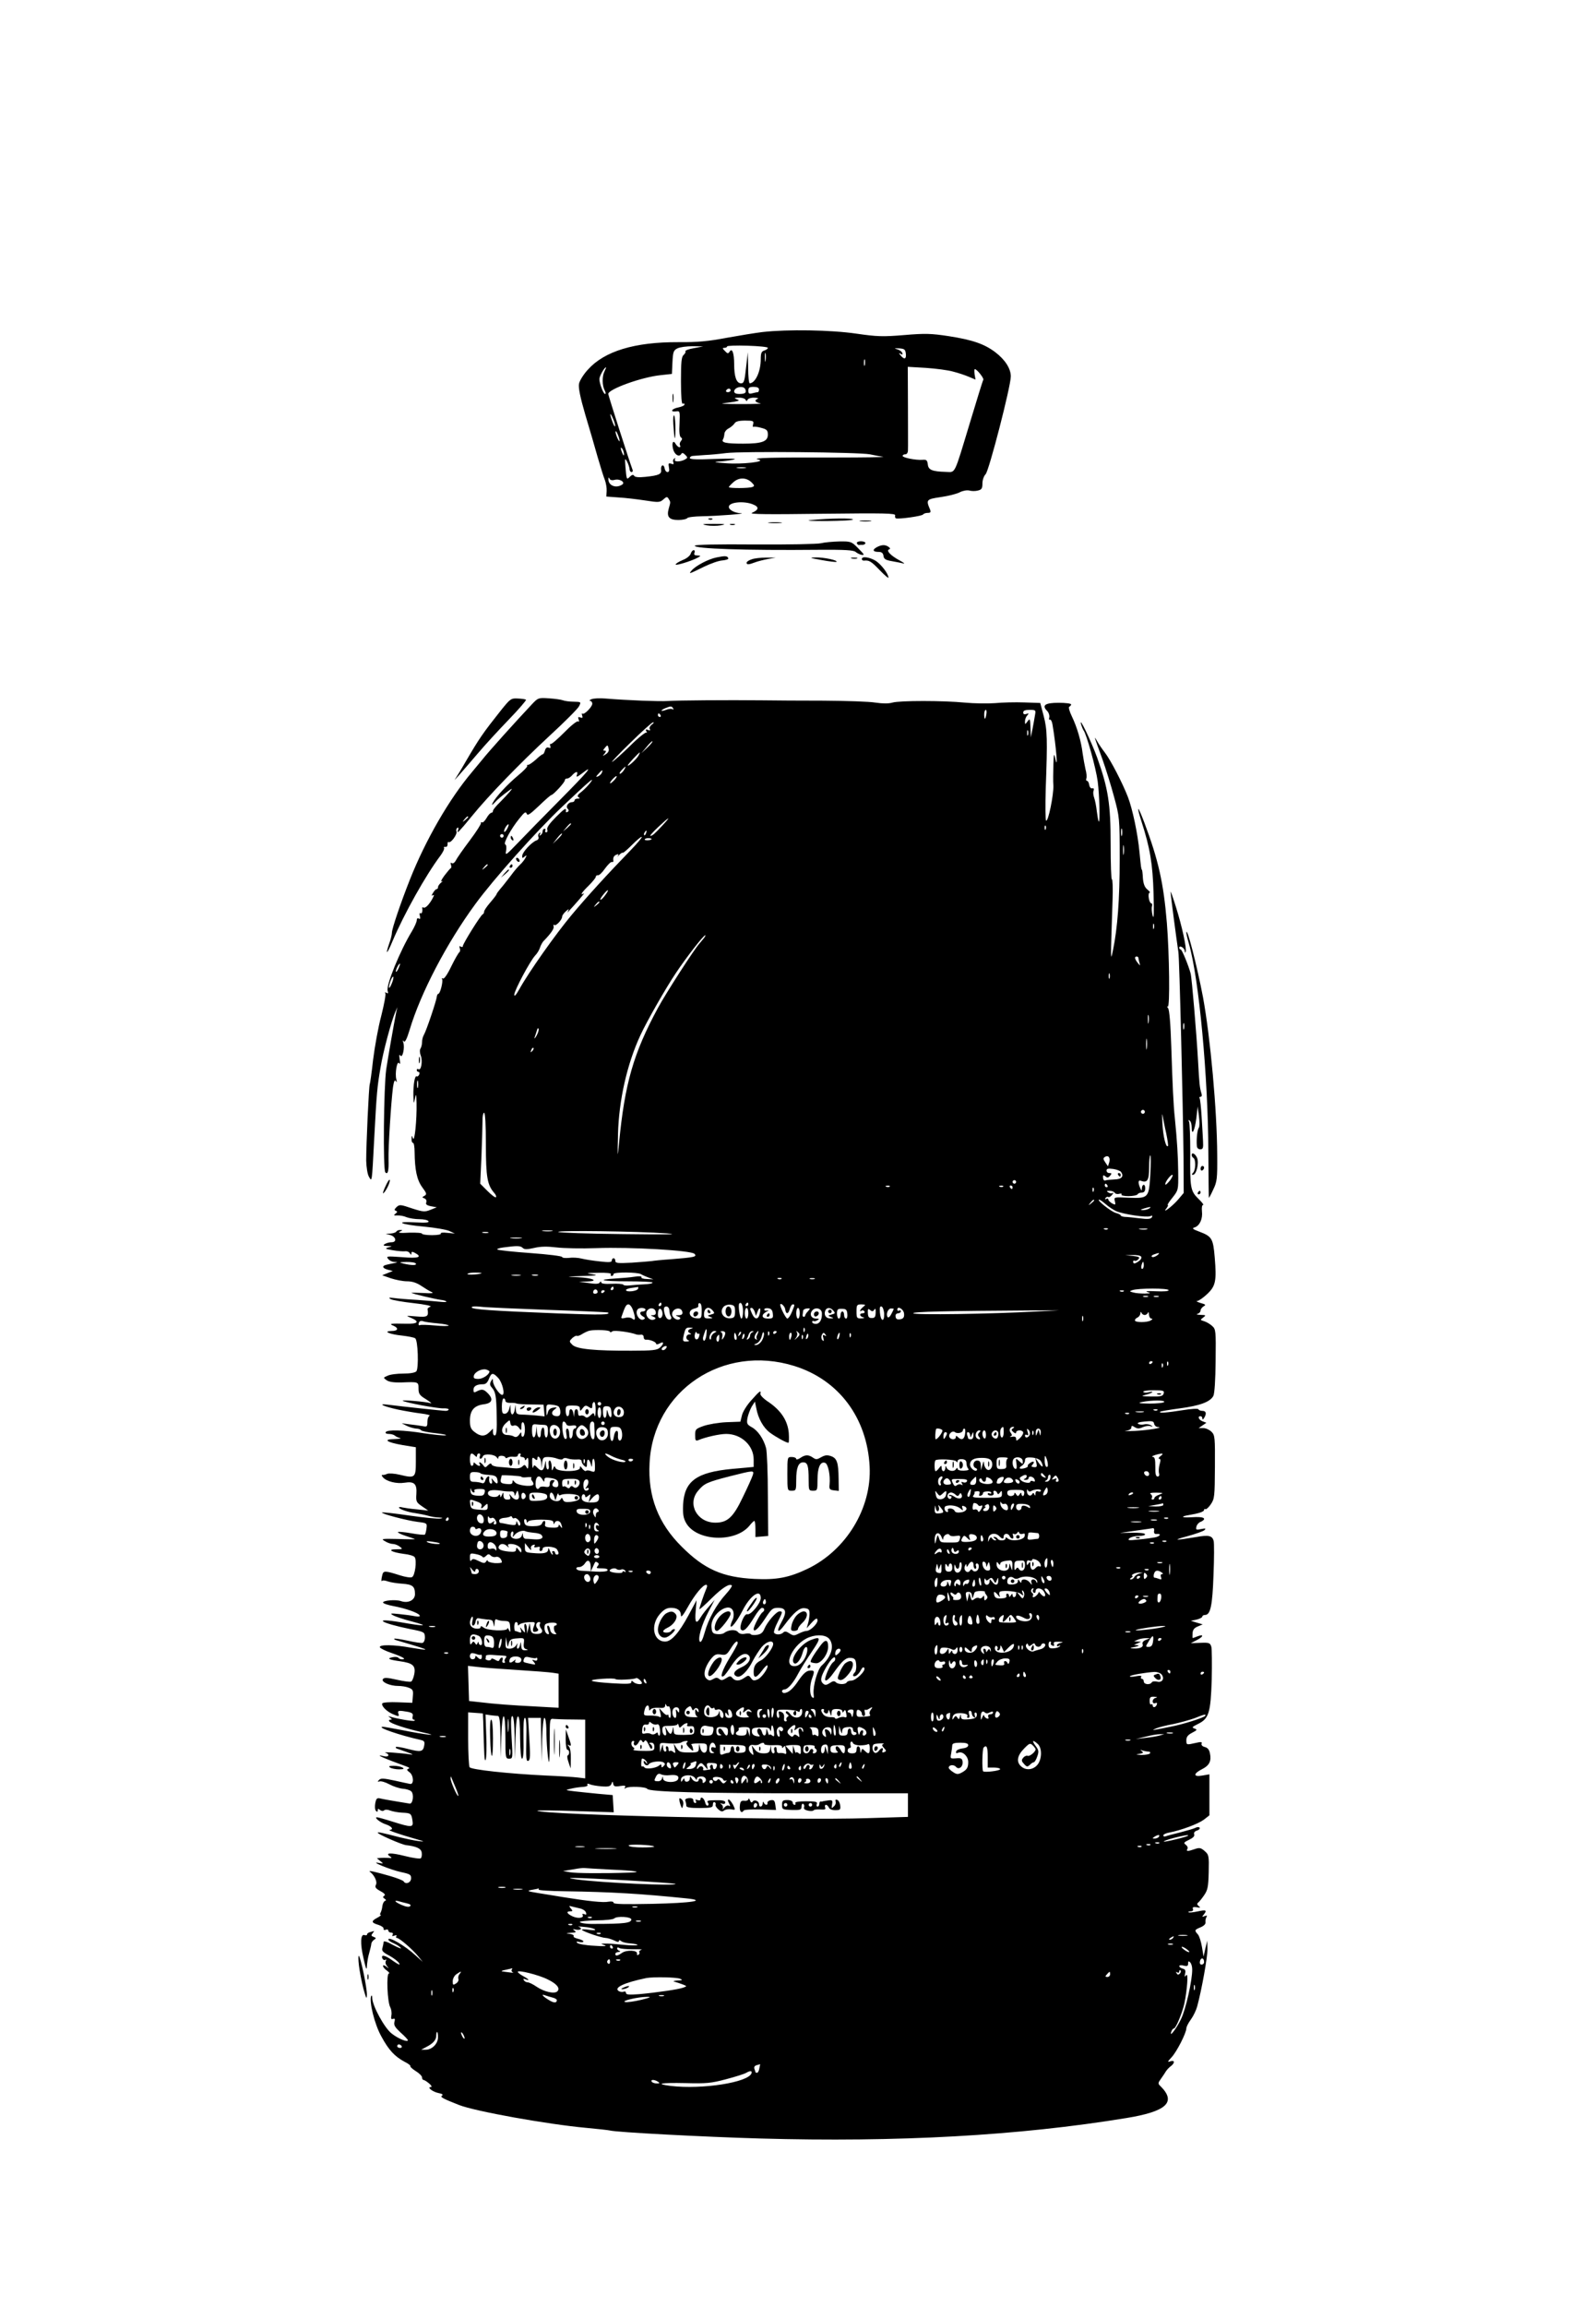 <?xml version="1.0" standalone="no"?>
<!DOCTYPE svg PUBLIC "-//W3C//DTD SVG 20010904//EN"
 "http://www.w3.org/TR/2001/REC-SVG-20010904/DTD/svg10.dtd">
<svg version="1.0" xmlns="http://www.w3.org/2000/svg"
 width="900pt" height="1300pt" viewBox="0 0 900 1300"
 preserveAspectRatio="xMidYMid meet">

<g transform="translate(0,1300) scale(0.1,-0.1)"
fill="#000000" stroke="none">
<path d="M4300 11129 c-41 -5 -133 -20 -205 -33 -100 -19 -162 -25 -270 -24
-247 1 -417 -51 -510 -155 -25 -27 -47 -63 -50 -80 -4 -22 7 -76 35 -172 23
-77 55 -185 70 -240 16 -55 34 -113 41 -130 6 -16 11 -44 10 -62 l-2 -31 68
-5 c37 -2 105 -10 151 -17 76 -12 84 -11 103 6 17 16 22 16 29 4 12 -19 12
-18 1 -56 -13 -46 2 -64 54 -64 24 0 47 5 50 10 3 6 41 10 83 11 87 1 262 15
219 17 -36 2 -67 19 -67 36 0 27 87 35 138 13 34 -14 31 -30 -8 -47 -18 -8 90
-9 393 -5 358 4 417 3 415 -9 -2 -8 0 -16 5 -17 19 -5 147 13 152 22 4 5 15 9
27 9 15 0 18 4 13 18 -24 56 -22 59 60 71 42 6 90 18 107 27 17 9 40 13 54 10
13 -4 35 -4 49 0 21 5 25 12 25 40 0 19 8 42 18 52 19 19 142 495 142 551 0
44 -32 94 -87 136 -62 47 -129 70 -264 91 -99 15 -132 16 -250 6 -121 -10
-152 -9 -270 8 -143 21 -388 25 -529 9z m30 -89 c0 -5 -9 -12 -20 -15 -16 -5
-20 -15 -20 -49 0 -69 -30 -134 -62 -136 -5 0 -9 39 -9 88 l-2 87 -10 -87 c-8
-76 -12 -88 -28 -88 -26 0 -39 37 -39 108 0 64 -12 94 -26 70 -8 -12 -12 -11
-26 4 -15 15 -15 18 -3 18 8 0 15 3 15 8 0 4 52 6 115 4 63 -2 115 -7 115 -12z
m-418 -2 c-29 -5 -50 -13 -47 -18 3 -4 -2 -13 -10 -20 -12 -10 -15 -40 -15
-147 0 -87 4 -132 10 -128 6 3 10 2 10 -4 0 -6 -16 -13 -35 -17 -38 -7 -49
-27 -12 -22 21 3 22 1 19 -68 -3 -47 0 -74 8 -79 8 -5 8 -10 0 -20 -7 -8 -9
-19 -5 -25 3 -5 2 -10 -4 -10 -5 0 -14 8 -20 17 -14 26 -24 10 -16 -25 7 -33
34 -50 46 -31 5 9 11 8 23 -4 15 -15 15 -17 -3 -27 -27 -14 -64 -13 -55 2 4 7
3 8 -4 4 -6 -4 -9 -13 -5 -21 4 -11 1 -13 -12 -8 -15 5 -17 2 -13 -20 4 -18 1
-27 -8 -27 -7 0 -14 9 -16 20 -4 27 -23 21 -20 -6 4 -26 -12 -33 -88 -41 -38
-4 -60 -2 -64 6 -5 8 -12 6 -24 -5 -18 -19 -19 -18 -25 55 -4 49 -3 52 9 30 7
-13 13 -32 14 -41 0 -10 5 -18 11 -18 6 0 9 6 6 13 -16 41 -137 419 -137 427
0 27 188 95 295 106 l64 7 3 66 c3 58 6 67 28 78 14 7 52 12 85 12 l60 -1 -53
-10z m1196 -30 c4 -32 -9 -36 -29 -11 -12 14 -12 16 0 9 9 -6 12 -5 9 5 -2 7
-15 17 -29 21 -19 5 -17 6 11 5 30 -2 35 -6 38 -29z m-791 -40 c-2 -13 -4 -5
-4 17 -1 22 1 32 4 23 2 -10 2 -28 0 -40z m560 -25 c-3 -10 -5 -4 -5 12 0 17
2 24 5 18 2 -7 2 -21 0 -30z m-1468 -35 c-14 -27 -14 -80 1 -108 6 -11 7 -20
2 -20 -9 0 -32 58 -32 84 0 16 28 66 37 66 2 0 -2 -10 -8 -22z m1966 -2 c28
-7 67 -20 88 -29 l38 -16 -5 29 c-2 17 -2 30 1 30 12 0 53 -52 48 -60 -3 -4
-36 -111 -74 -237 -94 -310 -81 -283 -138 -282 -76 2 -98 11 -101 42 -3 24 -8
28 -30 26 -37 -3 -112 12 -112 22 0 5 7 9 15 9 9 0 15 9 15 23 1 12 0 123 0
246 l-1 224 103 -6 c57 -4 126 -13 153 -21z m-1172 -100 c8 -19 -1 -26 -35
-26 -17 0 -28 5 -28 14 0 25 54 36 63 12z m77 -1 c0 -8 -3 -15 -7 -15 -5 0
-18 -3 -30 -6 -19 -5 -23 -2 -23 15 0 17 6 21 30 21 20 0 30 -5 30 -15z m-160
-5 c0 -5 -7 -10 -16 -10 -8 0 -12 5 -9 10 3 6 10 10 16 10 5 0 9 -4 9 -10z
m84 -52 c5 -10 7 -10 12 0 3 6 20 12 37 11 18 0 26 -3 20 -6 -22 -8 -14 -21
15 -26 15 -2 -34 -4 -108 -4 -74 0 -121 2 -105 4 17 2 46 6 65 9 30 6 32 8 15
14 -17 7 -15 9 12 9 17 1 34 -5 37 -11z m-735 -148 c0 -8 -7 1 -14 20 -18 46
-17 64 0 25 8 -16 14 -37 14 -45z m778 10 c-3 -11 -2 -18 2 -15 4 2 24 0 44
-6 31 -8 37 -14 37 -38 0 -39 -33 -51 -140 -51 -96 0 -124 6 -113 24 4 6 7 20
8 31 0 10 11 25 24 31 13 7 28 20 33 28 6 11 24 16 60 16 45 0 50 -2 45 -20z
m-758 -72 c6 -18 7 -28 2 -23 -10 12 -25 55 -18 55 3 0 10 -15 16 -32z m30
-98 c0 -10 -3 -8 -9 5 -12 27 -12 43 0 25 5 -8 9 -22 9 -30z m1386 0 c28 -6
61 -12 75 -14 14 -2 -108 -4 -270 -4 -354 1 -477 -2 -435 -11 55 -12 -91 -29
-185 -21 -57 4 -70 7 -40 9 25 1 63 6 85 11 27 6 -7 7 -102 4 -100 -4 -143 -3
-143 5 0 6 8 12 18 12 9 1 40 3 67 5 28 1 82 6 120 11 90 11 744 5 810 -7z
m-702 -77 c-13 -2 -33 -2 -45 0 -13 2 -3 4 22 4 25 0 35 -2 23 -4z m-737 -67
c29 8 63 -14 42 -27 -36 -23 -80 -4 -77 34 0 8 2 8 6 0 3 -8 14 -11 29 -7z
m773 -15 c16 -16 17 -20 4 -25 -19 -8 -133 -8 -133 -1 0 3 12 16 27 29 31 27
73 26 102 -3z"/>
<path d="M3793 10755 c0 -22 2 -30 4 -17 2 12 2 30 0 40 -3 9 -5 -1 -4 -23z"/>
<path d="M3797 10608 c6 -91 11 -103 12 -28 0 36 -3 71 -7 78 -5 7 -7 -16 -5
-50z"/>
<path d="M3998 10073 c7 -3 16 -2 19 1 4 3 -2 6 -13 5 -11 0 -14 -3 -6 -6z"/>
<path d="M4580 10070 c-44 -4 -18 -6 82 -6 82 1 148 4 148 9 0 8 -133 7 -230
-3z"/>
<path d="M4853 10063 c15 -2 39 -2 55 0 15 2 2 4 -28 4 -30 0 -43 -2 -27 -4z"/>
<path d="M4338 10053 c17 -2 47 -2 65 0 17 2 3 4 -33 4 -36 0 -50 -2 -32 -4z"/>
<path d="M3985 10040 c22 -4 58 -4 80 0 33 6 26 8 -40 8 -66 0 -73 -2 -40 -8z"/>
<path d="M4118 10043 c6 -2 18 -2 25 0 6 3 1 5 -13 5 -14 0 -19 -2 -12 -5z"/>
<path d="M4630 9939 c-19 -5 -187 -8 -372 -7 -219 2 -339 -1 -340 -7 -5 -17
282 -27 699 -23 150 1 196 -2 208 -12 17 -14 45 -22 45 -14 0 3 -16 20 -35 39
-33 33 -38 35 -102 34 -37 -1 -84 -5 -103 -10z"/>
<path d="M4832 9939 c2 -6 7 -10 11 -10 4 1 14 1 22 1 8 0 15 5 15 10 0 6 -12
10 -26 10 -14 0 -24 -5 -22 -11z"/>
<path d="M4943 9916 c-26 -15 -20 -26 13 -26 16 0 24 -7 26 -22 2 -18 12 -24
47 -30 23 -4 53 -10 65 -13 11 -3 3 4 -19 16 -51 27 -79 56 -62 63 9 3 8 7 -3
15 -19 13 -39 12 -67 -3z"/>
<path d="M3895 9880 c-4 -12 -24 -28 -46 -36 -21 -9 -39 -20 -39 -25 0 -8 96
22 127 40 16 9 16 10 -4 11 -16 0 -21 4 -17 15 4 8 1 15 -4 15 -6 0 -14 -9
-17 -20z"/>
<path d="M4041 9859 c-46 -9 -119 -47 -142 -75 -16 -20 -16 -20 72 23 37 18
83 34 103 35 20 2 35 7 33 12 -5 14 -17 15 -66 5z"/>
<path d="M4238 9848 c-16 -5 -28 -14 -28 -19 0 -12 13 -11 47 2 15 6 48 14 73
19 l45 8 -55 0 c-30 0 -67 -4 -82 -10z"/>
<path d="M4634 9844 c43 -8 81 -12 83 -10 9 9 -72 26 -117 25 -39 -1 -35 -3
34 -15z"/>
<path d="M4803 9853 c9 -2 23 -2 30 0 6 3 -1 5 -18 5 -16 0 -22 -2 -12 -5z"/>
<path d="M4860 9850 c0 -6 6 -10 13 -9 28 3 40 -4 87 -53 28 -29 50 -48 50
-43 0 22 -42 76 -72 95 -35 21 -78 27 -78 10z"/>
<path d="M2827 9000 c-104 -131 -124 -160 -200 -290 -27 -47 -55 -92 -61 -101
-13 -18 33 34 128 145 38 45 116 130 173 189 58 60 102 111 99 114 -3 3 -23 6
-46 7 -38 2 -42 -1 -93 -64z"/>
<path d="M3000 9032 c-95 -101 -241 -263 -280 -312 -25 -30 -51 -61 -58 -70
-128 -151 -262 -383 -350 -605 -53 -134 -102 -278 -102 -301 0 -11 -7 -39 -16
-63 -23 -68 -11 -58 20 17 65 153 187 371 270 481 14 19 23 38 20 43 -3 5 0 7
8 6 7 -2 12 5 12 14 -1 10 2 16 6 13 12 -8 50 44 44 60 -3 7 -1 16 5 20 7 4 8
-1 4 -12 -5 -16 -4 -16 9 -3 8 8 39 44 68 80 93 115 275 302 436 451 86 79
162 155 169 169 13 25 12 25 -30 26 -23 0 -51 4 -61 8 -11 4 -46 9 -79 11 -58
4 -61 3 -95 -33z m-360 -636 c0 -2 -8 -10 -17 -17 -16 -13 -17 -12 -4 4 13 16
21 21 21 13z"/>
<path d="M3335 9060 c-11 -5 -14 -9 -7 -9 6 -1 12 -8 12 -16 0 -18 -46 -65
-56 -56 -4 3 -4 -2 -1 -11 4 -13 2 -15 -10 -11 -13 5 -15 2 -10 -11 4 -10 3
-15 -3 -11 -6 4 -41 -24 -78 -62 -37 -37 -71 -67 -76 -65 -5 2 -6 -4 -3 -12 4
-10 1 -13 -9 -9 -10 4 -17 -2 -21 -16 -3 -11 -8 -21 -12 -21 -4 0 -21 -13 -39
-30 -18 -16 -38 -30 -44 -30 -6 0 -9 -3 -5 -6 3 -3 -20 -28 -52 -54 -60 -50
-126 -121 -143 -155 -7 -15 -4 -14 14 5 12 14 41 38 63 54 36 27 38 27 20 5
-11 -13 -37 -41 -57 -61 -21 -20 -38 -41 -38 -47 0 -6 -4 -11 -9 -11 -6 0 -18
-13 -27 -29 -10 -17 -21 -28 -26 -25 -5 3 -7 1 -6 -4 2 -5 -27 -50 -63 -98
-37 -49 -72 -99 -78 -112 -7 -13 -17 -20 -23 -16 -7 5 -9 2 -5 -9 3 -9 3 -17
-1 -19 -4 -2 -20 -21 -36 -42 -16 -22 -23 -36 -15 -32 8 4 6 1 -3 -7 -10 -8
-18 -19 -18 -26 0 -6 -3 -11 -8 -11 -4 0 -13 -9 -20 -21 -9 -14 -10 -19 -2
-14 9 5 9 1 0 -16 -19 -36 -42 -59 -52 -53 -4 3 -8 2 -7 -3 3 -19 -2 -34 -10
-29 -5 4 -7 -4 -3 -16 3 -14 2 -19 -6 -14 -7 4 -12 1 -12 -10 0 -9 -13 -38
-28 -63 -66 -108 -146 -304 -136 -334 4 -14 3 -17 -6 -12 -8 5 -11 4 -7 -2 4
-6 -7 -63 -23 -127 -17 -63 -37 -175 -46 -247 -8 -73 -17 -135 -19 -139 -5 -9
-20 -339 -20 -430 1 -36 7 -76 15 -90 18 -31 17 -40 30 210 14 263 17 296 36
405 14 88 62 265 84 315 l11 25 -6 -25 c-16 -81 -45 -248 -57 -325 -14 -97
-19 -568 -5 -581 14 -15 20 7 18 73 -2 69 14 317 25 406 5 34 10 45 16 35 6
-9 7 -6 3 10 -9 32 4 109 16 91 6 -9 7 -1 3 21 -4 24 -3 31 4 22 12 -17 26 46
16 74 -4 13 -3 15 3 6 6 -8 17 12 33 65 62 208 210 490 370 708 102 140 348
415 491 550 148 140 183 170 162 140 -12 -17 -35 -41 -52 -55 -23 -17 -28 -26
-19 -32 10 -6 8 -8 -4 -8 -10 0 -18 -4 -18 -10 0 -5 -6 -10 -14 -10 -21 0 -38
-24 -25 -37 8 -8 7 -13 0 -18 -6 -3 -11 -3 -10 2 4 25 -6 19 -56 -31 -36 -36
-53 -60 -49 -70 3 -9 1 -16 -6 -16 -6 0 -8 5 -5 10 3 6 1 10 -4 10 -6 0 -11
-6 -11 -14 0 -8 -5 -18 -12 -22 -7 -5 -8 -3 -3 6 5 8 4 11 -3 6 -6 -4 -9 -13
-6 -21 4 -9 -1 -18 -12 -21 -26 -10 -78 -65 -79 -86 -1 -15 1 -15 13 -5 13 10
14 9 4 -9 -6 -11 -19 -27 -28 -35 -9 -8 -34 -36 -54 -64 -21 -27 -47 -61 -59
-74 -11 -13 -21 -27 -21 -30 0 -3 -16 -24 -35 -46 -19 -22 -35 -45 -35 -52 0
-6 -3 -13 -8 -15 -11 -4 -112 -166 -112 -179 0 -6 -5 -7 -12 -3 -8 5 -9 2 -5
-9 3 -9 2 -19 -2 -22 -5 -3 -26 -39 -46 -80 -22 -46 -41 -73 -47 -69 -6 4 -8
3 -5 -3 7 -12 -11 -83 -21 -83 -4 0 -8 -8 -9 -17 -2 -22 -59 -192 -73 -215 -6
-10 -10 -28 -10 -40 0 -13 -4 -29 -9 -37 -5 -7 -4 -25 2 -40 11 -31 2 -85 -13
-76 -6 3 -10 1 -10 -4 0 -6 4 -11 10 -11 5 0 7 -7 4 -15 -4 -8 -10 -13 -14
-10 -11 7 -20 -48 -19 -109 2 -48 2 -49 9 -16 6 30 8 27 9 -26 2 -94 -11 -222
-20 -199 -7 19 -8 18 -8 -2 -1 -13 3 -23 8 -23 5 0 9 -23 9 -51 1 -101 13
-158 43 -199 25 -34 27 -40 13 -48 -15 -8 -15 -10 0 -15 9 -4 13 -13 10 -22
-5 -11 2 -17 26 -22 l33 -6 -35 -14 c-32 -13 -42 -12 -99 6 -74 25 -76 25 -95
7 -11 -11 -11 -16 -1 -19 9 -4 8 -8 -3 -16 -12 -9 -10 -11 10 -10 14 1 38 -3
53 -10 16 -6 48 -11 72 -11 24 0 47 -5 51 -11 5 -9 -15 -10 -75 -7 -123 7 -83
-12 51 -24 62 -6 127 -17 143 -25 l30 -14 -43 4 c-24 3 -40 1 -36 -4 3 -5 -20
-9 -50 -9 -31 0 -56 4 -56 8 0 5 -33 7 -72 6 -50 -3 -67 -1 -53 6 16 7 17 9 3
9 -9 1 -20 -3 -23 -9 -3 -5 -18 -10 -33 -11 l-27 -1 25 -7 c33 -9 40 -41 8
-41 -13 0 -30 -5 -38 -10 -12 -8 -8 -10 15 -11 29 -1 29 -1 5 -8 -21 -6 -18
-9 25 -16 28 -5 58 -7 69 -6 10 2 23 -3 27 -11 7 -10 9 -10 9 0 0 10 5 10 20
2 44 -24 20 -32 -72 -24 -86 6 -92 6 -79 -10 7 -9 23 -17 35 -17 20 -1 20 -2
1 -6 -11 -2 -30 -6 -42 -9 -31 -6 -29 -20 5 -29 l27 -7 -30 -12 -30 -12 49
-17 c27 -9 68 -17 91 -17 29 0 54 -8 81 -26 21 -14 47 -30 59 -35 13 -6 -1 -8
-47 -5 -38 2 -68 2 -68 1 0 -4 136 -36 168 -40 12 -1 26 -5 29 -9 3 -3 -9 -4
-28 -2 -19 2 -79 7 -134 11 -55 3 -116 8 -135 11 -27 3 -31 2 -18 -6 9 -6 68
-16 130 -23 64 -7 105 -16 95 -20 -9 -3 -17 -10 -16 -14 7 -42 0 -46 -63 -41
-61 5 -62 5 -30 -8 51 -22 39 -35 -30 -33 -85 2 -98 0 -70 -11 32 -14 27 -30
-10 -30 -53 -1 -10 -19 60 -26 33 -4 66 -10 73 -15 16 -9 21 -168 7 -186 -7
-8 -35 -13 -74 -13 -35 0 -75 -5 -88 -12 -26 -11 -26 -11 -5 -26 13 -9 41 -13
82 -12 97 4 97 4 97 -34 0 -30 6 -39 43 -61 23 -15 35 -25 26 -22 -27 9 -165
20 -158 14 8 -9 194 -44 229 -43 16 1 30 -2 30 -6 0 -5 -8 -8 -17 -8 -17 0
-240 24 -328 35 -60 7 -22 -10 60 -28 39 -8 97 -18 130 -22 33 -4 54 -10 48
-12 -7 -3 -13 -18 -13 -35 0 -27 -2 -29 -27 -24 -16 3 -48 7 -73 10 l-45 6 30
-15 c17 -8 40 -14 52 -15 12 0 24 -4 27 -9 4 -5 41 -13 84 -17 42 -5 67 -10
54 -12 -13 -2 -68 4 -123 12 -114 18 -205 21 -214 6 -3 -6 4 -10 17 -10 13 0
28 -4 34 -9 5 -5 18 -11 29 -14 11 -3 -2 -5 -29 -6 -70 -1 -47 -18 45 -34 l74
-12 0 -80 c0 -93 -4 -96 -91 -75 -29 7 -60 9 -71 5 -10 -5 -22 -7 -27 -6 -5 1
-4 -5 3 -13 20 -24 77 -38 122 -31 55 9 71 -6 67 -64 -3 -42 0 -47 32 -69 l35
-24 -65 7 c-36 3 -73 9 -82 11 -10 3 -18 3 -18 -1 0 -8 50 -26 90 -31 19 -3
51 -9 70 -14 19 -6 49 -11 65 -11 24 -1 25 -3 7 -6 -12 -2 -90 5 -173 17 -82
12 -152 20 -155 17 -7 -6 139 -45 203 -53 50 -6 52 -7 48 -36 -2 -17 -6 -32
-9 -35 -2 -3 -37 0 -76 7 -39 7 -74 10 -76 7 -3 -3 17 -13 45 -22 28 -9 51
-17 51 -18 0 -1 -44 -1 -97 1 -91 2 -96 1 -73 -12 14 -9 34 -16 45 -16 11 0
29 -7 39 -15 19 -14 17 -15 -20 -15 -54 0 -26 -17 43 -26 29 -3 56 -11 61 -18
14 -18 2 -107 -15 -113 -9 -4 -39 1 -67 10 -85 27 -94 27 -100 3 -7 -28 -7
-41 0 -33 3 3 17 1 31 -4 14 -5 50 -11 81 -13 59 -4 72 -15 72 -59 0 -34 -39
-53 -79 -39 -29 10 -101 4 -101 -8 0 -5 26 -14 58 -20 70 -13 140 -38 148 -52
5 -7 -4 -9 -27 -5 -19 4 -59 9 -89 12 -47 5 -52 4 -35 -6 11 -7 58 -23 105
-35 105 -28 80 -30 -62 -5 -161 27 -115 -4 57 -39 77 -15 80 -17 81 -44 1 -15
-5 -30 -12 -33 -7 -3 -45 3 -85 12 -39 8 -74 14 -76 11 -2 -2 4 -7 14 -9 130
-38 164 -49 161 -52 -1 -2 -37 3 -78 10 -97 18 -183 19 -178 3 2 -6 32 -21 65
-32 64 -22 88 -36 60 -36 -9 0 -18 4 -21 9 -3 4 -17 6 -31 3 -37 -7 -23 -14
41 -23 72 -10 89 -25 80 -73 -4 -19 -11 -38 -17 -41 -5 -4 -42 1 -81 10 -57
13 -73 13 -79 3 -10 -16 40 -38 86 -38 19 0 46 -4 60 -10 23 -9 26 -15 23 -47
l-3 -38 -81 3 c-45 2 -85 -1 -88 -6 -8 -13 23 -45 57 -60 36 -16 40 -15 33 3
-6 17 5 18 54 9 24 -5 31 -11 27 -25 -3 -11 0 -19 6 -19 6 0 8 -3 4 -6 -5 -5
-95 10 -137 23 -13 4 -13 4 0 -6 11 -8 12 -11 2 -11 -7 0 -11 -4 -7 -9 7 -13
93 -41 190 -63 107 -23 17 -14 -117 13 -53 10 -102 19 -110 19 -38 -2 96 -48
213 -74 22 -5 25 -10 21 -32 -6 -35 -19 -38 -92 -19 -34 9 -65 14 -68 11 -2
-3 1 -8 9 -10 76 -26 101 -36 74 -32 -51 8 -161 16 -142 10 27 -9 20 -27 -8
-20 -61 15 -3 -11 130 -59 14 -5 16 -9 7 -12 -10 -4 -7 -9 8 -20 23 -17 25
-70 2 -65 -7 1 -47 10 -88 19 -61 13 -77 14 -87 3 -9 -10 -9 -11 3 -8 8 3 33
-4 55 -16 22 -12 56 -23 75 -25 19 -1 41 -8 48 -14 18 -14 11 -73 -8 -70 -86
14 -139 23 -161 28 -23 6 -27 3 -33 -26 -3 -18 -2 -37 4 -43 7 -7 10 -6 10 3
0 10 3 11 13 2 8 -6 17 -7 23 -2 5 5 20 5 34 -1 14 -5 44 -11 67 -12 50 -2 53
-5 59 -45 6 -39 -3 -40 -111 -6 -44 14 -84 25 -89 25 -19 0 18 -30 50 -40 33
-11 46 -29 22 -31 -15 -1 48 -23 142 -50 56 -16 59 -18 20 -13 -25 3 -72 13
-105 21 -100 26 -125 31 -125 26 0 -8 134 -67 160 -70 59 -7 85 -19 88 -42 2
-13 0 -27 -5 -32 -4 -4 -45 1 -91 13 -79 20 -114 18 -82 -3 12 -8 10 -10 -10
-8 -14 1 -34 1 -45 0 l-20 -2 20 -16 c19 -15 19 -15 -10 -10 -55 11 66 -39
127 -52 52 -11 57 -15 56 -37 -2 -24 -31 -34 -42 -15 -3 5 -36 18 -73 29 -87
25 -131 35 -117 25 25 -19 43 -56 34 -73 -7 -14 -2 -21 25 -36 23 -12 30 -21
22 -26 -9 -6 -9 -10 2 -17 9 -6 10 -10 2 -12 -7 -3 -13 -16 -15 -30 -1 -13 -6
-30 -10 -37 -4 -7 -4 -12 1 -12 4 -1 -4 -8 -19 -16 -36 -19 -35 -28 5 -40 17
-5 31 -15 30 -21 -2 -7 4 -10 12 -7 8 4 15 1 15 -5 0 -6 7 -11 16 -11 9 0 12
-5 8 -12 -5 -8 -2 -9 10 -5 10 4 15 3 11 -3 -3 -6 -2 -10 3 -10 14 0 87 -63
119 -102 l27 -33 -40 36 c-59 55 -154 110 -154 90 0 -5 13 -14 30 -21 16 -7
34 -18 40 -26 7 -7 -13 0 -43 16 -33 19 -54 25 -54 17 0 -6 -3 -21 -6 -32 -6
-17 1 -25 39 -45 25 -14 50 -33 55 -43 7 -12 -3 -8 -32 12 -46 34 -72 40 -63
16 4 -8 11 -12 17 -8 6 3 7 1 3 -6 -4 -6 -2 -20 6 -29 12 -15 11 -16 -4 -3
-11 8 -18 9 -18 3 0 -6 10 -18 22 -26 12 -9 17 -16 11 -16 -15 0 -9 -161 8
-191 6 -12 9 -32 6 -46 -3 -18 -1 -23 9 -19 11 4 13 -1 8 -18 -4 -18 4 -30 35
-59 23 -20 41 -40 41 -43 0 -14 -56 9 -92 38 -40 31 -107 154 -109 199 0 13
-3 18 -6 12 -12 -32 19 -159 57 -227 42 -78 76 -114 132 -144 21 -10 35 -22
32 -24 -3 -3 11 -16 30 -28 20 -12 36 -28 36 -36 0 -8 4 -14 8 -14 5 0 19 -9
32 -20 13 -11 17 -20 10 -20 -25 0 9 -27 43 -34 21 -4 28 -9 19 -15 -12 -7 7
-17 96 -52 91 -36 499 -109 717 -129 66 -6 127 -13 135 -15 35 -10 532 -36
845 -45 776 -22 1461 16 2065 115 228 37 285 89 195 179 -16 15 -16 18 2 43
10 14 23 33 28 42 6 9 18 22 28 29 23 18 22 35 -3 27 -18 -6 -17 -3 6 22 29
30 84 138 84 164 0 8 11 30 25 49 14 19 30 52 36 74 26 96 59 281 58 324 l-1
47 -11 -45 -10 -45 -9 54 c-5 30 -15 62 -23 71 -21 23 -19 26 15 40 19 8 30
19 28 29 -1 9 1 22 5 28 6 9 3 11 -10 6 -16 -6 -16 -5 -4 10 19 24 12 27 -38
16 -24 -5 -46 -7 -49 -4 -3 3 3 5 12 5 11 0 16 5 13 13 -4 10 2 13 21 10 21
-4 24 -2 12 6 -9 7 -11 14 -5 19 6 4 21 22 34 41 21 30 25 47 27 132 2 92 1
98 -23 119 -21 18 -29 20 -55 11 -40 -14 -51 -14 -42 1 4 6 0 16 -9 23 -14 10
-12 14 18 28 23 11 33 21 29 31 -3 9 3 17 15 21 12 3 19 11 16 16 -4 5 -13 5
-23 0 -9 -5 -48 -16 -86 -26 -37 -9 -75 -19 -82 -22 -8 -3 -14 -1 -14 5 0 5
15 13 34 16 67 13 161 48 194 72 l32 25 0 115 0 116 -41 -7 c-51 -9 -51 11 1
37 40 20 52 46 43 88 -4 21 -13 32 -29 36 -13 3 -21 11 -18 19 4 10 -3 11 -33
4 -53 -12 -53 -12 -53 16 0 18 9 29 32 41 29 15 31 18 14 24 -17 6 -14 9 20
26 61 30 71 62 77 249 2 88 1 171 -2 185 -7 23 -12 25 -62 23 l-54 -2 33 17
c38 19 43 36 6 22 -14 -6 -27 -10 -28 -10 -2 0 -2 12 -1 27 1 19 9 30 29 38
l28 12 -34 10 -33 10 33 7 c17 4 32 12 32 17 0 5 7 9 15 9 31 0 42 52 48 225
4 94 4 180 1 192 -8 30 -28 35 -99 22 -119 -20 -138 -19 -52 4 48 13 93 29 99
35 10 10 6 11 -19 6 -28 -6 -31 -4 -26 15 3 11 14 23 24 26 10 4 19 11 19 16
0 10 -25 13 -85 9 -45 -2 -45 6 0 13 55 9 85 19 85 29 0 5 4 7 8 4 4 -2 18 10
30 28 21 31 22 44 23 210 1 166 0 179 -19 198 -11 11 -32 21 -46 21 l-27 0 22
15 22 15 -21 8 c-22 8 -31 29 -12 29 6 0 10 -6 10 -12 0 -9 4 -8 10 2 15 24
12 40 -9 40 -11 0 -21 4 -23 9 -2 5 -39 3 -88 -5 -88 -14 -137 -18 -128 -9 2
3 52 11 110 19 113 15 172 36 190 70 7 12 12 90 13 198 2 169 1 178 -19 196
-12 11 -32 23 -45 27 -24 7 -24 8 -6 21 17 13 16 14 -16 15 -19 1 -26 3 -16 6
9 2 17 11 17 18 0 8 8 18 17 24 15 8 12 11 -17 19 -19 6 -28 11 -19 11 9 1 34
18 56 39 48 45 54 73 43 206 -9 108 -16 119 -87 146 -38 14 -43 19 -26 24 28
9 46 48 41 90 -2 21 0 36 6 36 6 0 -6 16 -26 35 -45 44 -48 61 -46 261 0 89
-3 167 -7 174 -5 9 -4 11 3 6 7 -4 12 -21 12 -37 0 -54 17 -21 26 48 l8 68 7
-55 c4 -30 4 -59 -1 -65 -8 -10 -14 -63 -11 -100 0 -13 8 -21 19 -21 16 0 18
7 16 46 -1 25 -5 87 -8 138 -3 51 -8 97 -11 103 -4 5 -1 9 5 9 7 0 9 8 5 19
-10 33 -12 53 -19 181 -9 159 -35 469 -42 495 -12 45 -49 135 -56 135 -5 0 -8
4 -8 10 0 16 30 -1 31 -19 0 -9 3 -11 5 -4 7 17 -20 142 -55 253 -16 52 -30
91 -30 85 -1 -9 33 -267 44 -340 6 -36 26 -870 29 -1153 l1 -204 -33 -39 c-34
-39 -94 -83 -63 -46 7 10 10 17 6 17 -4 0 8 19 27 42 33 42 33 43 32 143 -1
90 -6 174 -19 305 -8 74 -13 184 -20 400 -4 131 -11 210 -18 219 -7 8 -7 12
-2 9 13 -8 9 298 -5 472 -19 228 -48 354 -127 565 -37 98 -47 103 -17 9 50
-154 64 -242 69 -409 3 -110 2 -149 -5 -125 -5 19 -7 43 -4 53 3 9 1 17 -4 17
-5 0 -12 14 -14 30 -3 17 0 30 5 30 5 0 -1 8 -13 18 -15 12 -22 31 -25 62 -1
25 -4 46 -5 48 -5 4 -6 16 -14 97 -10 108 -40 248 -66 315 -31 80 -98 209
-130 250 -15 19 -35 49 -44 65 -19 33 -18 30 31 -104 18 -51 48 -146 65 -210
31 -114 32 -119 32 -351 0 -228 -12 -389 -38 -515 -14 -66 -14 -73 -2 290 2
63 0 113 -4 110 -4 -2 -7 87 -7 198 0 228 -14 315 -76 488 -34 93 -104 239
-91 189 4 -14 10 -29 14 -35 17 -21 70 -213 80 -288 10 -77 14 -234 6 -226 -3
2 -7 28 -11 57 -3 29 -10 63 -15 77 -5 14 -7 32 -3 40 3 10 1 15 -8 13 -8 -2
-15 7 -17 20 -2 12 -7 22 -12 22 -5 0 -7 6 -4 14 3 8 1 31 -5 52 -5 22 -12 62
-16 89 -8 67 -31 147 -61 209 -14 29 -20 52 -14 54 5 2 10 8 10 13 0 5 -32 9
-70 9 -77 0 -97 -14 -65 -46 9 -9 14 -25 12 -36 -3 -10 -1 -16 3 -13 5 3 12
-9 15 -27 21 -124 33 -275 15 -188 -6 29 -8 21 -10 -40 -1 -41 -2 -94 0 -117
2 -51 -29 -205 -41 -197 -4 2 -5 84 -2 182 10 274 9 331 -12 409 l-19 72 -90
3 c-50 2 -125 0 -166 -4 -41 -3 -117 -2 -169 3 -124 12 -368 12 -409 0 -21 -6
-54 -6 -95 0 -34 6 -165 10 -292 11 -126 0 -284 1 -350 2 -183 2 -474 0 -530
-4 -49 -3 -230 4 -350 14 -33 3 -69 1 -80 -4z m461 -52 c4 -6 3 -8 -4 -4 -6 3
-22 2 -36 -4 -32 -12 -35 -3 -3 10 30 12 35 12 43 -2z m1766 -33 c-2 -14 -6
-25 -8 -25 -2 0 -4 11 -4 25 0 14 4 25 9 25 4 0 6 -11 3 -25z m274 -7 c-3 -18
-9 -53 -14 -78 l-9 -45 -2 55 c-2 51 -3 53 -16 36 -15 -20 -15 -20 -15 0 0 11
6 26 13 33 10 11 9 13 -5 8 -12 -4 -18 -1 -18 8 0 11 11 15 36 15 35 0 36 -1
30 -32z m-2111 2 c3 -5 1 -10 -4 -10 -6 0 -11 5 -11 10 0 6 2 10 4 10 3 0 8
-4 11 -10z m-50 -53 c-10 -8 -15 -19 -11 -25 5 -8 1 -10 -10 -5 -13 5 -15 3
-9 -8 4 -8 5 -11 0 -7 -4 4 -46 -29 -92 -75 -46 -45 -92 -86 -101 -90 -9 -5
36 43 102 107 65 64 123 116 129 116 6 0 3 -6 -8 -13z m2122 -59 c-3 -7 -5 -2
-5 12 0 14 2 19 5 13 2 -7 2 -19 0 -25z m-2147 -71 l-34 -32 30 36 c16 20 31
34 33 32 3 -2 -10 -18 -29 -36z m-218 -5 c4 -12 -3 -24 -16 -32 -19 -12 -20
-12 -7 3 10 13 10 17 1 17 -10 0 -10 3 0 15 16 19 17 19 22 -3z m169 -39 c-11
-21 -61 -66 -61 -56 0 6 61 72 68 73 1 0 -2 -8 -7 -17z m-83 -83 c-7 -11 -17
-20 -22 -20 -5 0 -1 9 9 20 10 11 20 20 22 20 2 0 -2 -9 -9 -20z m-361 -168
c-91 -92 -198 -201 -237 -242 -68 -71 -72 -73 -66 -43 3 18 1 33 -5 35 -13 4
33 89 80 146 28 35 36 41 41 27 5 -13 18 -4 69 44 35 34 66 61 70 61 11 1 76
71 76 83 1 7 6 11 12 10 6 -1 19 7 28 17 22 25 37 26 28 3 -5 -14 1 -12 28 8
73 57 36 12 -124 -149z m237 154 c-3 -8 -13 -17 -22 -21 -13 -5 -13 -2 3 15
21 24 26 25 19 6z m67 -45 c-12 -12 -21 -18 -21 -14 0 10 33 44 37 39 3 -2 -5
-14 -16 -25z m274 -253 c-45 -48 -56 -58 -68 -58 -4 0 16 23 45 50 65 61 76
65 23 8z m-875 -18 c-6 -12 -14 -20 -17 -17 -2 3 1 14 8 26 17 26 24 19 9 -9z
m360 27 c0 -2 -10 -12 -22 -23 l-23 -19 19 23 c18 21 26 27 26 19z m2677 -29
c-3 -8 -6 -5 -6 6 -1 11 2 17 5 13 3 -3 4 -12 1 -19z m430 -35 c-3 -10 -5 -2
-5 17 0 19 2 27 5 18 2 -10 2 -26 0 -35z m-2684 12 c-3 -9 -8 -14 -10 -11 -3
3 -2 9 2 15 9 16 15 13 8 -4z m-498 -33 l-28 -27 24 31 c13 17 26 30 28 27 3
-2 -8 -16 -24 -31z m-305 18 c0 -5 -4 -10 -10 -10 -5 0 -10 5 -10 10 0 6 5 10
10 10 6 0 10 -4 10 -10z m719 -78 c-133 -137 -247 -262 -335 -367 -91 -109
-242 -322 -296 -420 -18 -32 -28 -43 -28 -30 0 23 89 190 118 221 11 11 23 31
27 44 4 13 13 29 19 36 43 44 62 72 58 84 -3 8 -1 12 3 8 9 -9 45 29 45 47 0
7 10 20 22 31 14 12 18 14 13 4 -4 -8 -6 -13 -3 -10 44 47 100 112 91 106 -25
-14 -13 5 27 44 22 22 40 44 40 50 0 5 5 9 11 8 7 -2 25 15 40 37 16 22 33 39
39 38 5 -2 9 0 9 5 -3 19 2 30 17 36 12 5 14 3 8 -7 -5 -7 -2 -5 7 5 9 9 18
15 21 13 2 -3 26 18 53 45 27 27 51 47 54 44 3 -2 -24 -35 -60 -72z m115 59
c-8 -8 -43 -8 -38 0 2 4 13 7 24 6 10 -1 17 -3 14 -6z m2663 -83 c-2 -13 -4
-3 -4 22 0 25 2 35 4 23 2 -13 2 -33 0 -45z m-3587 -62 c0 -2 -8 -10 -17 -17
-16 -13 -17 -12 -4 4 13 16 21 21 21 13z m663 -170 c-10 -14 -22 -26 -26 -26
-5 0 2 13 15 29 28 35 37 32 11 -3z m-33 -40 c0 -2 -8 -10 -17 -17 -16 -13
-17 -12 -4 4 13 16 21 21 21 13z m3127 -148 c-3 -7 -5 -2 -5 12 0 14 2 19 5
13 2 -7 2 -19 0 -25z m-2538 -55 c-8 -10 -19 -23 -25 -30 -28 -30 -188 -278
-234 -363 -137 -253 -187 -425 -219 -760 -9 -91 -9 -89 -6 50 5 191 51 394
126 556 37 80 145 269 201 352 56 84 155 212 165 212 3 0 -1 -8 -8 -17z m2451
-112 c0 -5 3 -18 6 -28 5 -16 4 -16 -10 1 -18 23 -20 36 -6 36 6 0 10 -4 10
-9z m-4172 -56 c-6 -14 -13 -23 -15 -21 -5 5 15 46 22 46 3 0 -1 -11 -7 -25z
m4009 -57 c-3 -7 -5 -2 -5 12 0 14 2 19 5 13 2 -7 2 -19 0 -25z m-4047 -28
c-16 -40 -23 -33 -9 9 6 18 14 30 17 27 2 -3 -1 -19 -8 -36z m4267 -222 c-2
-13 -4 -5 -4 17 -1 22 1 32 4 23 2 -10 2 -28 0 -40z m200 -35 c-3 -10 -5 -4
-5 12 0 17 2 24 5 18 2 -7 2 -21 0 -30z m-3652 -40 c-9 -15 -13 -19 -10 -8 4
11 10 29 13 40 3 11 7 14 9 8 3 -7 -3 -24 -12 -40z m3442 -70 c-2 -16 -4 -5
-4 22 0 28 2 40 4 28 2 -13 2 -35 0 -50z m-3466 -16 c-10 -9 -11 -8 -5 6 3 10
9 15 12 12 3 -3 0 -11 -7 -18z m-644 -204 c-3 -10 -5 -2 -5 17 0 19 2 27 5 18
2 -10 2 -26 0 -35z m4097 -144 c-3 -5 -10 -7 -15 -3 -5 3 -7 10 -3 15 3 5 10
7 15 3 5 -3 7 -10 3 -15z m122 -113 c8 -38 13 -71 10 -74 -11 -11 -27 54 -31
127 -2 42 -2 63 1 46 3 -16 11 -61 20 -99z m-3836 -65 c0 -184 8 -229 48 -274
8 -9 12 -20 9 -23 -4 -4 -25 12 -48 35 l-41 41 7 152 c3 84 6 174 6 201 -1 26
4 47 9 47 6 0 10 -67 10 -179z m3515 -101 l-7 -22 -15 22 c-13 19 -13 24 -2
31 19 12 32 -5 24 -31z m232 -65 c-8 -136 -10 -138 -122 -134 -84 4 -84 4 -78
-20 5 -21 4 -22 -16 -12 -11 7 -21 16 -21 22 0 6 -5 7 -12 3 -7 -4 -8 -3 -4 5
4 6 11 9 16 6 4 -3 14 3 21 12 8 9 9 14 4 11 -6 -4 -17 -3 -25 3 -12 7 -10 9
7 9 12 0 25 -5 29 -11 3 -6 15 -9 25 -6 11 3 17 1 13 -4 -3 -5 15 -9 40 -9 25
0 48 5 51 10 3 6 14 10 24 10 13 0 19 8 19 25 0 27 -18 24 -19 -3 0 -14 -2
-13 -9 3 -14 32 -12 48 5 41 35 -13 45 4 45 75 0 38 3 69 7 69 3 0 3 -47 0
-105z m-165 11 c17 -25 3 -41 -37 -42 -22 -1 -44 -3 -50 -5 -10 -4 -15 3 -15
22 0 8 4 8 14 0 10 -9 16 -8 26 4 10 12 10 15 -4 15 -9 0 -16 6 -16 14 0 11 9
13 38 9 20 -3 40 -11 44 -17z m277 -46 c-13 -16 -25 -28 -27 -25 -7 7 27 55
39 55 5 0 0 -13 -12 -30z m-869 -10 c0 -5 -4 -10 -10 -10 -5 0 -10 5 -10 10 0
6 5 10 10 10 6 0 10 -4 10 -10z m515 -20 c3 -5 1 -10 -4 -10 -6 0 -11 5 -11
10 0 6 2 10 4 10 3 0 8 -4 11 -10z m-1228 -6 c-3 -3 -12 -4 -19 -1 -8 3 -5 6
6 6 11 1 17 -2 13 -5z m640 0 c-3 -3 -12 -4 -19 -1 -8 3 -5 6 6 6 11 1 17 -2
13 -5z m53 -4 c0 -5 -2 -10 -4 -10 -3 0 -8 5 -11 10 -3 6 -1 10 4 10 6 0 11
-4 11 -10z m457 -22 c-3 -8 -6 -5 -6 6 -1 11 2 17 5 13 3 -3 4 -12 1 -19z m3
-52 c0 -2 -8 -10 -17 -17 -16 -13 -17 -12 -4 4 13 16 21 21 21 13z m66 -22
c16 -14 43 -32 59 -39 40 -17 169 -37 191 -28 13 5 15 3 9 -7 -6 -9 -23 -11
-69 -5 -33 4 -71 8 -83 8 -13 1 -23 5 -23 8 0 4 -12 10 -27 14 -26 6 -112 75
-95 75 5 0 22 -12 38 -26z m244 -24 c-8 -5 -24 -9 -35 -9 -16 1 -16 2 5 9 35
11 48 11 30 0z m-233 -116 c-3 -3 -12 -4 -19 -1 -8 3 -5 6 6 6 11 1 17 -2 13
-5z m221 -1 c-10 -2 -28 -2 -40 0 -13 2 -5 4 17 4 22 1 32 -1 23 -4z m-3355
-10 c-13 -2 -35 -2 -50 0 -16 2 -5 4 22 4 28 0 40 -2 28 -4z m647 -13 c79 -6
3 -7 -245 -4 -197 2 -363 8 -367 12 -10 10 449 4 612 -8z m-1007 3 c-7 -2 -21
-2 -30 0 -10 3 -4 5 12 5 17 0 24 -2 18 -5z m185 -30 c-16 -2 -40 -2 -55 0
-16 2 -3 4 27 4 30 0 43 -2 28 -4z m10 -55 c9 -9 24 -9 64 0 37 9 75 9 126 3
40 -5 141 -7 225 -4 196 7 534 -13 553 -32 17 -17 0 -20 -136 -31 -47 -3 -94
-8 -105 -10 -11 -1 -62 -6 -112 -9 -79 -4 -93 -3 -93 10 0 8 -4 15 -10 15 -5
0 -10 -6 -10 -13 0 -10 -15 -11 -67 -5 -38 4 -84 11 -103 16 -19 5 -52 7 -72
4 -21 -2 -38 0 -38 5 0 5 -80 15 -177 22 -98 7 -182 16 -188 20 -5 3 10 9 35
12 75 10 95 10 108 -3z m3577 -42 c-11 -8 -24 -12 -29 -8 -5 3 -1 9 10 13 31
12 39 10 19 -5z m-90 -7 c4 -6 -1 -17 -11 -24 -23 -17 -34 -19 -34 -4 0 5 4 8
9 5 5 -3 14 1 21 9 9 11 4 14 -32 18 l-43 4 42 1 c23 1 45 -3 48 -9z m-4090
-39 c7 -11 -25 -11 -70 0 -27 7 -25 8 17 9 26 0 50 -3 53 -9z m4105 -10 c0
-11 -4 -20 -9 -20 -5 0 -7 9 -4 20 3 11 7 20 9 20 2 0 4 -9 4 -20z m-3735 -45
c-23 -8 -83 -10 -79 -3 3 4 24 8 47 7 23 0 38 -2 32 -4z m730 -5 c-3 -5 -1
-10 4 -10 6 0 11 5 11 11 0 12 138 11 155 -1 6 -4 24 -12 40 -18 l30 -11 -37
2 c-20 0 -34 5 -31 10 3 6 -12 7 -38 3 -24 -4 -72 -8 -107 -10 -115 -7 -77
-16 66 -16 78 0 142 -3 142 -7 0 -5 -21 -9 -48 -10 -26 -1 -62 -4 -80 -6 -18
-2 -35 -1 -37 4 -3 4 -32 7 -65 5 -38 -2 -60 1 -60 8 0 7 -3 7 -8 -1 -5 -8
-23 -9 -62 -3 l-55 8 45 1 c71 2 34 20 -50 24 -74 3 -73 3 25 7 82 2 92 4 55
10 -40 6 -36 7 33 8 50 1 76 -2 72 -8z m-512 -7 c-13 -2 -33 -2 -45 0 -13 2
-3 4 22 4 25 0 35 -2 23 -4z m100 0 c-7 -2 -21 -2 -30 0 -10 3 -4 5 12 5 17 0
24 -2 18 -5z m1374 -19 c-3 -3 -12 -4 -19 -1 -8 3 -5 6 6 6 11 1 17 -2 13 -5z
m186 -1 c-7 -2 -19 -2 -25 0 -7 3 -2 5 12 5 14 0 19 -2 13 -5z m-1133 -53 c0
-5 -5 -10 -11 -10 -5 0 -7 5 -4 10 3 6 8 10 11 10 2 0 4 -4 4 -10z m138 -2
c-5 -14 -68 -21 -68 -7 0 4 15 10 33 12 17 2 34 5 35 5 2 1 2 -4 0 -10z m-228
-19 c0 -5 -7 -9 -15 -9 -9 0 -12 6 -9 15 6 15 24 11 24 -6z m3220 11 c0 -6
-27 -8 -72 -6 -45 2 -63 1 -48 -4 22 -7 20 -8 -15 -9 -22 0 -51 2 -64 6 -23 6
-23 7 -6 13 33 12 205 12 205 0z m-3180 -4 c0 -3 -4 -8 -10 -11 -5 -3 -10 -1
-10 4 0 6 5 11 10 11 6 0 10 -2 10 -4z m2927 -2 c-3 -3 -12 -4 -19 -1 -8 3 -5
6 6 6 11 1 17 -2 13 -5z m136 -31 c-7 -2 -19 -2 -25 0 -7 3 -2 5 12 5 14 0 19
-2 13 -5z m60 0 c-7 -2 -19 -2 -25 0 -7 3 -2 5 12 5 14 0 19 -2 13 -5z m-2803
-43 c0 -5 -5 -10 -11 -10 -5 0 -7 5 -4 10 3 6 8 10 11 10 2 0 4 -4 4 -10z
m227 -41 c-1 -38 -3 -40 -32 -37 -41 4 -49 44 -11 54 14 3 25 9 24 13 -2 15 3
22 11 16 6 -3 9 -24 8 -46z m233 0 c0 -21 -4 -39 -9 -39 -9 0 -20 77 -12 85
11 12 21 -10 21 -46z m30 41 c0 -5 -5 -10 -11 -10 -5 0 -7 5 -4 10 3 6 8 10
11 10 2 0 4 -4 4 -10z m-651 -31 c16 -46 15 -65 -3 -50 -8 7 -25 9 -40 5 -20
-5 -25 -3 -21 7 20 58 26 69 39 69 8 0 19 -14 25 -31z m576 -9 c0 -29 -4 -36
-23 -38 -43 -6 -69 37 -40 66 7 7 24 12 38 10 21 -3 25 -8 25 -38z m283 12 c4
-30 18 -28 26 3 4 14 11 25 16 25 13 0 13 -1 -5 -44 -8 -20 -20 -36 -25 -36
-8 0 -40 62 -40 77 0 16 26 -7 28 -25z m440 14 c-18 -14 -25 -32 -9 -21 5 3
12 1 16 -5 3 -5 -1 -10 -9 -10 -22 0 -20 -17 2 -23 10 -3 6 -5 -10 -6 -26 -1
-28 2 -28 39 0 37 2 40 28 40 24 -1 25 -2 10 -14z m-1778 -17 c184 -6 337 -13
339 -15 14 -13 -35 -14 -280 -5 -384 15 -489 23 -489 34 0 6 19 7 48 4 26 -4
198 -11 382 -18z m685 -5 c0 -10 3 -24 8 -31 9 -14 -5 -25 -19 -15 -14 9 -26
57 -17 66 12 11 28 0 28 -20z m1211 -18 c1 -49 -20 -42 -24 8 -2 28 0 37 9 34
7 -2 14 -21 15 -42z m-1346 24 c0 -5 -7 -10 -15 -10 -20 0 -19 -17 1 -28 12
-7 13 -11 5 -16 -24 -15 -55 36 -34 57 10 11 43 8 43 -3z m58 -13 c2 -11 -3
-17 -15 -18 -17 0 -16 -1 1 -8 12 -5 16 -10 9 -14 -28 -18 -63 24 -42 50 16
18 43 13 47 -10z m38 -15 c-4 -26 -26 -26 -26 1 0 13 3 27 7 30 9 10 21 -12
19 -31z m112 15 c2 -12 -3 -17 -20 -18 -21 0 -21 -1 -4 -8 14 -5 16 -10 7 -15
-13 -9 -41 10 -41 28 0 34 52 46 58 13z m172 7 c11 -13 10 -16 -10 -21 -22 -6
-23 -7 -4 -14 16 -6 15 -8 -8 -8 -23 -1 -28 3 -28 22 0 39 27 50 50 21z m200
-14 c0 -16 -4 -30 -10 -30 -5 0 -10 14 -10 30 0 17 5 30 10 30 6 0 10 -13 10
-30z m36 8 l7 -23 9 24 c11 31 21 21 12 -13 -8 -33 -27 -33 -42 -1 -14 31 -15
35 -3 35 5 0 13 -10 17 -22z m102 -10 c3 -25 0 -28 -27 -28 -37 0 -41 21 -8
39 12 6 14 9 5 7 -10 -3 -18 -1 -18 5 0 6 10 9 23 7 16 -2 23 -11 25 -30z
m152 2 c0 -16 -4 -30 -10 -30 -5 0 -10 14 -10 30 0 17 5 30 10 30 6 0 10 -13
10 -30z m47 12 c-9 -9 -16 -20 -16 -24 -1 -5 -4 -8 -8 -8 -5 0 -8 5 -7 10 1 6
2 16 3 23 0 7 10 13 22 14 19 2 20 0 6 -15z m78 -13 c1 -36 -13 -59 -35 -59
-11 0 -20 5 -20 11 0 5 4 8 8 5 4 -2 14 -1 22 5 12 7 10 9 -8 9 -27 0 -39 24
-22 45 19 23 55 12 55 -16z m65 15 c11 -13 10 -16 -10 -21 -22 -6 -23 -7 -4
-14 17 -7 17 -8 -4 -8 -24 -1 -38 20 -28 44 7 19 30 19 46 -1z m78 -16 c2 -16
-1 -28 -7 -28 -6 0 -11 9 -11 20 0 11 -4 20 -10 20 -5 0 -10 -9 -10 -20 0 -11
-4 -20 -10 -20 -5 0 -10 13 -10 28 0 24 4 28 28 27 22 0 28 -5 30 -27z m152
22 c6 10 9 5 8 -17 -1 -24 -5 -30 -22 -30 -16 0 -21 6 -22 28 -1 24 1 27 13
17 11 -9 16 -9 23 2z m110 4 c0 -1 -6 -14 -14 -29 -8 -16 -17 -22 -21 -16 -10
17 3 48 20 48 8 0 15 -1 15 -3z m58 -25 c2 -19 -2 -28 -17 -32 -22 -5 -31 0
-31 20 0 7 7 13 15 13 8 0 15 5 15 11 0 5 -4 7 -10 4 -5 -3 -10 -1 -10 5 0 24
35 4 38 -21z m747 11 c-248 -14 -695 -21 -695 -10 0 9 179 13 680 16 l145 1
-130 -7z m610 -20 c7 0 16 6 18 13 3 6 6 2 6 -10 1 -13 7 -23 14 -23 8 0 7 -4
-3 -10 -20 -13 -90 -13 -90 0 0 6 7 13 15 16 8 4 15 14 16 23 0 10 2 11 6 4 2
-7 11 -13 18 -13z m-348 -32 c-3 -7 -5 -2 -5 12 0 14 2 19 5 13 2 -7 2 -19 0
-25z m-3639 -15 c34 -3 62 -9 62 -12 0 -4 -35 -4 -77 0 -43 4 -81 5 -85 2 -10
-5 -10 11 -1 21 4 3 14 4 22 0 9 -3 44 -8 79 -11z m1430 -30 c-21 -5 -23 -19
-5 -26 7 -3 5 -6 -5 -6 -21 -1 -24 -27 -5 -34 6 -3 2 -6 -11 -6 -21 -1 -23 2
-17 32 10 44 13 47 38 46 17 -1 18 -2 5 -6z m639 -15 c-3 -8 -6 -5 -6 6 -1 11
2 17 5 13 3 -3 4 -12 1 -19z m-1097 -2 c0 -5 6 -4 13 2 10 8 101 -4 137 -18 3
-1 13 -2 23 -1 10 2 17 -4 17 -14 0 -9 6 -15 13 -14 19 2 57 -12 57 -23 0 -5
9 -4 20 2 25 14 26 -1 1 -24 -16 -14 -41 -17 -159 -17 -206 -1 -310 9 -334 33
-19 19 -19 20 -1 38 10 9 22 15 26 13 4 -3 18 2 30 10 13 8 32 17 42 19 35 7
115 3 115 -6z m543 -23 c-3 -18 -9 -30 -14 -28 -4 3 -6 12 -4 20 13 42 16 48
19 44 2 -2 1 -19 -1 -36z m-43 12 c4 3 6 -3 3 -13 -7 -30 -30 -23 -25 7 3 14
7 20 10 13 2 -6 7 -10 12 -7z m88 4 c-10 -5 -18 -17 -18 -26 0 -9 -3 -14 -6
-10 -11 11 7 47 24 47 16 -1 15 -2 0 -11z m62 -1 c0 -7 -5 -20 -11 -28 -9 -12
-10 -11 -6 7 3 12 0 24 -7 27 -6 2 -3 5 7 5 9 1 17 -5 17 -11z m81 -11 c-10
-9 -11 -8 -5 6 3 10 9 15 12 12 3 -3 0 -11 -7 -18z m72 16 c-7 -2 -13 -11 -13
-18 0 -8 -5 -17 -12 -21 -6 -4 -9 -3 -6 2 3 5 8 17 11 27 4 9 12 17 19 16 10
0 10 -2 1 -6z m28 -12 c-6 -10 -7 -22 -3 -26 4 -5 1 -5 -6 -1 -9 5 -9 12 -2
27 6 10 13 19 16 19 2 0 0 -8 -5 -19z m25 -36 c-9 -14 -24 -25 -34 -24 -13 0
-12 2 5 9 12 5 24 22 29 42 5 22 9 27 12 15 2 -10 -4 -29 -12 -42z m41 33 c-3
-8 -6 -5 -6 6 -1 11 2 17 5 13 3 -3 4 -12 1 -19z m43 18 c0 -3 -4 -8 -10 -11
-5 -3 -10 -1 -10 4 0 6 5 11 10 11 6 0 10 -2 10 -4z m115 -34 c-17 -15 -18
-15 -6 0 7 9 9 23 5 30 -6 10 -4 11 7 0 11 -10 10 -15 -6 -30z m-342 8 c3 -11
1 -20 -4 -20 -5 0 -9 9 -9 20 0 11 2 20 4 20 2 0 6 -9 9 -20z m39 -12 c-8 -8
-9 -4 -5 13 4 13 8 18 11 10 2 -7 -1 -18 -6 -23z m271 12 c-3 -11 -7 -20 -9
-20 -2 0 -4 9 -4 20 0 11 4 20 9 20 5 0 7 -9 4 -20z m89 -12 c-8 -8 -9 -4 -5
13 4 13 8 18 11 10 2 -7 -1 -18 -6 -23z m104 20 c5 -7 3 -8 -6 -3 -10 6 -12 2
-7 -15 4 -16 3 -20 -5 -12 -6 6 -8 18 -5 26 8 19 13 20 23 4z m77 -8 c-3 -12
-8 -19 -11 -16 -5 6 5 36 12 36 2 0 2 -9 -1 -20z m64 -2 c-3 -8 -6 -5 -6 6 -1
11 2 17 5 13 3 -3 4 -12 1 -19z m-741 -8 c0 -11 -4 -20 -8 -20 -10 0 -11 24
-1 33 9 9 9 10 9 -13z m471 -2 c-3 -8 -6 -5 -6 6 -1 11 2 17 5 13 3 -3 4 -12
1 -19z m-775 -60 c-6 -6 -15 -8 -19 -4 -4 4 -1 11 7 16 19 12 27 3 12 -12z
m727 -95 c251 -78 411 -292 425 -567 12 -235 -133 -472 -350 -576 -105 -50
-175 -63 -299 -57 -180 9 -283 54 -411 182 -132 131 -191 282 -181 470 20 409
414 673 816 548z m2021 23 c0 -3 -4 -8 -10 -11 -5 -3 -10 -1 -10 4 0 6 5 11
10 11 6 0 10 -2 10 -4z m87 -18 c-3 -8 -6 -5 -6 6 -1 11 2 17 5 13 3 -3 4 -12
1 -19z m-30 -10 c-3 -8 -6 -5 -6 6 -1 11 2 17 5 13 3 -3 4 -12 1 -19z m-3797
-26 c0 -17 -37 -42 -62 -42 -23 0 -29 4 -26 17 4 22 44 42 69 36 10 -3 19 -8
19 -11z m49 -36 c24 -25 41 -96 23 -96 -15 0 -52 54 -52 77 -1 17 -1 17 -11 0
-8 -14 -7 -23 4 -35 22 -25 26 -47 28 -161 2 -74 -1 -106 -9 -109 -7 -2 -12 5
-12 17 l0 21 -20 -20 c-26 -26 -51 -25 -84 1 -21 16 -26 29 -26 64 0 57 23 85
78 92 48 6 56 29 22 63 -23 23 -33 24 -61 10 -16 -9 -19 -7 -19 9 0 20 18 31
54 31 15 0 25 9 33 30 14 36 23 37 52 6z m3753 -88 c-4 -15 -15 -18 -71 -17
-54 1 -60 2 -33 9 18 4 36 11 40 15 4 3 -5 4 -19 0 -15 -4 -29 -3 -32 2 -3 5
23 9 57 9 56 0 63 -2 58 -18z m-3712 -41 c0 -8 11 -12 28 -12 15 1 31 -1 36
-4 5 -2 41 -5 80 -5 l71 -1 3 -33 3 -33 -48 5 c-26 2 -63 5 -80 5 -29 1 -33 5
-34 29 l-2 27 -4 -27 c-2 -16 -9 -28 -14 -28 -5 0 -10 12 -10 28 l-1 27 -7
-25 c-3 -14 -14 -26 -23 -26 -15 -2 -18 6 -18 42 0 24 5 44 10 44 6 0 10 -6
10 -13z m3715 -7 c-3 -5 -41 -9 -83 -9 -60 1 -69 3 -42 9 55 11 132 11 125 0z
m-3206 -47 c-1 -27 -3 -40 -6 -30 -5 18 -6 18 -24 1 -14 -13 -22 -15 -30 -7
-6 6 -18 9 -25 6 -9 -3 -14 2 -14 16 0 28 -20 27 -21 -1 l-2 -23 -4 23 c-5 27
-23 29 -23 2 0 -11 -4 -20 -10 -20 -5 0 -10 14 -10 30 0 28 2 30 40 30 31 0
40 -4 40 -17 1 -16 2 -16 16 2 12 16 18 18 34 7 17 -11 20 -10 20 8 0 11 5 20
10 20 6 0 9 -21 9 -47z m31 37 c0 -5 -4 -10 -10 -10 -5 0 -10 5 -10 10 0 6 5
10 10 10 6 0 10 -4 10 -10z m-242 -14 c7 -4 12 -18 12 -32 0 -17 -5 -24 -19
-24 -29 0 -37 21 -15 37 18 14 18 14 -6 11 -16 -2 -27 -11 -31 -28 -6 -22 -7
-20 -8 11 -1 34 1 37 27 34 16 -1 34 -5 40 -9z m300 -36 c4 -37 -12 -33 -21 5
-4 15 -5 13 -6 -7 -2 -40 -21 -34 -21 6 0 28 3 33 23 32 18 -1 23 -8 25 -36z
m70 -3 c-2 -16 -10 -22 -28 -22 -28 0 -39 27 -20 50 18 21 52 1 48 -28z m-128
3 c0 -16 -4 -30 -10 -30 -5 0 -10 14 -10 30 0 17 5 30 10 30 6 0 10 -13 10
-30z m3137 14 c-3 -3 -12 -4 -19 -1 -8 3 -5 6 6 6 11 1 17 -2 13 -5z m-79 -11
c-10 -2 -28 -2 -40 0 -13 2 -5 4 17 4 22 1 32 -1 23 -4z m-81 -9 c-3 -3 -12
-4 -19 -1 -8 3 -5 6 6 6 11 1 17 -2 13 -5z m-3470 -67 c9 4 21 -1 29 -12 13
-18 14 -17 14 9 0 15 4 25 10 21 6 -3 10 -21 10 -40 0 -19 -4 -37 -10 -40 -5
-3 -10 2 -10 11 0 17 -1 16 -13 -1 -9 -12 -19 -15 -28 -10 -7 5 -25 9 -39 9
-34 1 -39 37 -8 66 23 21 23 21 26 1 2 -13 8 -18 19 -14z m3631 -8 c43 -2 -50
-18 -127 -22 -47 -2 -71 -2 -53 0 19 3 32 10 32 19 0 11 4 12 19 2 15 -9 25
-9 45 0 14 6 34 9 43 6 15 -5 16 -4 3 5 -8 5 -25 8 -37 5 -12 -3 -28 -2 -35 3
-8 5 5 10 37 13 42 4 51 2 53 -12 2 -10 11 -18 20 -19z m-3335 17 c3 -9 15
-12 31 -9 15 3 26 1 26 -6 0 -6 -4 -11 -10 -11 -5 0 -10 -11 -10 -24 0 -14 -4
-28 -10 -31 -6 -4 -10 7 -10 24 0 17 -5 31 -11 31 -7 0 -9 -11 -5 -31 4 -22 2
-29 -7 -27 -14 5 -23 98 -9 98 6 0 12 -6 15 -14z m158 2 c4 -73 3 -88 -7 -88
-7 0 -14 17 -16 38 -5 41 -1 62 13 62 5 0 9 -6 10 -12z m59 2 c0 -5 -4 -10
-10 -10 -5 0 -10 5 -10 10 0 6 5 10 10 10 6 0 10 -4 10 -10z m-342 -9 c18 -1
22 -7 22 -36 0 -19 -4 -35 -10 -35 -5 0 -10 14 -10 31 0 17 -4 28 -10 24 -5
-3 -10 -17 -10 -31 0 -36 -20 -29 -22 9 l-1 32 -4 -32 c-6 -46 -23 -41 -23 5
0 34 3 38 23 36 12 -1 32 -3 45 -3z m90 -32 c4 -34 -22 -57 -43 -39 -16 13
-20 51 -8 64 16 16 48 1 51 -25z m147 15 c19 -19 16 -43 -6 -57 -37 -23 -69
29 -37 61 16 16 23 15 43 -4z m123 -25 c5 -45 -47 -63 -62 -22 -12 30 4 54 32
51 21 -2 28 -9 30 -29z m78 6 c7 -29 -2 -59 -15 -51 -5 4 -8 17 -6 31 1 16 -2
24 -9 22 -6 -2 -12 -16 -14 -30 -5 -42 -22 -32 -22 13 0 38 2 40 30 40 23 0
31 -5 36 -25z m2154 -5 c0 -16 -4 -30 -10 -30 -11 0 -14 43 -3 53 11 12 13 8
13 -23z m52 21 c-10 -6 -10 -10 3 -21 10 -8 15 -9 15 -1 0 6 9 11 20 11 11 0
20 -6 20 -13 0 -8 -9 -22 -20 -32 -17 -15 -20 -16 -20 -2 0 10 -7 14 -22 11
-13 -2 -17 -1 -10 2 10 4 10 9 2 20 -13 15 -5 34 13 34 8 0 8 -3 -1 -9z m-398
-10 c5 -8 -26 -51 -37 -51 -5 0 -3 47 2 58 3 6 30 1 35 -7z m128 -21 c-4 -31
-20 -38 -40 -18 -9 9 -12 9 -12 0 0 -15 -26 -16 -35 -2 -11 17 15 42 30 30 14
-11 45 -3 45 11 0 5 4 9 8 9 5 0 7 -13 4 -30z m365 -4 c-7 -18 -27 -22 -27 -5
0 5 5 7 11 3 8 -4 9 1 4 17 -6 19 -5 22 5 12 7 -6 10 -19 7 -27z m62 12 c-1
-21 -2 -21 -7 -3 l-5 20 -8 -20 c-7 -19 -8 -19 -8 3 -1 13 5 22 14 22 9 0 15
-9 14 -22z m-347 0 c-8 -8 -9 -15 -1 -25 8 -9 8 -13 1 -13 -6 0 -14 5 -17 10
-9 15 2 40 17 40 9 0 9 -3 0 -12z m38 -14 c0 -14 -4 -23 -10 -19 -5 3 -10 15
-10 26 0 10 5 19 10 19 6 0 10 -12 10 -26z m70 7 c0 -11 -4 -22 -8 -25 -14 -9
-35 12 -29 28 9 23 37 20 37 -3z m197 -3 c-3 -8 -6 -5 -6 6 -1 11 2 17 5 13 3
-3 4 -12 1 -19z m-487 5 c0 -5 -5 -15 -10 -23 -8 -12 -10 -11 -10 8 0 12 5 22
10 22 6 0 10 -3 10 -7z m131 -10 c0 -15 2 -15 9 2 8 19 9 19 9 -2 1 -14 -5
-23 -14 -23 -8 0 -15 2 -15 4 0 2 -3 11 -6 20 -3 9 -1 16 5 16 6 0 11 -8 12
-17z m-2793 -115 c9 -9 12 -9 12 0 0 7 5 12 11 12 6 0 9 -7 5 -15 -3 -8 -1
-15 3 -15 5 0 11 6 14 14 7 17 67 12 79 -7 6 -9 8 -9 8 0 0 6 9 11 20 10 11
-1 20 -5 20 -10 0 -4 6 -5 13 0 6 4 22 6 35 4 12 -1 22 2 22 8 0 6 5 11 11 11
5 0 7 -4 4 -10 -3 -5 1 -10 9 -10 9 0 16 -6 16 -12 0 -9 4 -8 10 2 7 11 10 4
10 -25 -1 -32 -3 -37 -11 -22 -9 15 -12 15 -24 3 -10 -9 -27 -12 -52 -9 -21 2
-56 6 -77 7 -22 1 -41 7 -44 14 -2 8 -8 7 -20 -4 -14 -15 -17 -15 -27 0 -13
17 -30 23 -20 6 9 -14 -8 -13 -23 2 -9 9 -12 9 -12 0 0 -7 -4 -12 -10 -12 -5
0 -10 16 -10 35 0 37 8 43 28 23z m770 -2 c15 -8 40 -17 56 -21 15 -3 26 -8
23 -11 -9 -10 -72 7 -97 26 -30 23 -19 26 18 6z m3096 -1 c-10 -8 -14 -15 -7
-15 8 0 9 -9 2 -32 -5 -18 -6 -41 -3 -50 3 -11 0 -18 -8 -18 -10 0 -14 15 -13
55 0 42 -3 55 -15 56 -16 1 26 16 49 18 10 1 9 -4 -5 -14z m-635 -48 c1 -10
-3 -15 -9 -12 -5 3 -10 21 -9 38 0 27 2 29 9 12 5 -11 9 -28 9 -38z m-2879 32
c0 27 20 8 22 -21 l1 -33 4 33 c4 28 8 32 33 32 16 0 40 -4 54 -10 15 -5 28
-6 31 0 3 5 16 6 28 1 12 -4 34 -6 50 -5 17 2 27 -2 27 -10 0 -8 7 -19 15 -26
13 -11 15 -8 15 16 0 30 15 23 23 -11 4 -15 5 -13 6 8 2 42 16 32 16 -12 1
-36 -1 -38 -21 -31 -12 5 -25 6 -29 2 -4 -4 -13 2 -21 12 -11 16 -14 17 -14 4
0 -23 -129 -23 -137 0 -6 13 -8 13 -14 -4 -6 -15 -8 -12 -8 14 -1 17 -6 32
-11 32 -6 0 -8 -11 -6 -25 3 -14 0 -25 -5 -25 -5 0 -10 12 -10 28 -2 26 -2 26
-6 2 -7 -38 -19 -44 -41 -22 -19 19 -21 19 -25 4 -3 -9 -5 0 -6 22 -1 33 1 37
14 26 10 -9 15 -9 15 -1z m2561 -12 c14 -25 -7 -63 -27 -46 -8 6 -15 21 -15
33 -1 16 -3 13 -9 -9 l-8 -30 -1 28 c-1 20 -6 27 -21 27 -22 0 -29 -35 -7 -43
6 -2 9 -8 5 -12 -10 -10 -38 13 -38 32 0 26 23 39 68 38 30 0 47 -6 53 -18z
m91 14 c-6 -3 -9 -18 -8 -32 3 -22 -1 -26 -26 -27 -25 -1 -28 3 -28 33 0 31 2
33 36 33 21 0 32 -3 26 -7z m85 -13 c2 -20 1 -20 -19 -2 -21 19 -21 19 -16
-14 3 -21 1 -31 -6 -29 -13 4 -20 33 -13 51 9 22 53 17 54 -6z m100 2 c7 -8
12 -22 13 -30 0 -8 -9 -2 -21 15 l-21 30 6 -27 c5 -22 3 -27 -14 -25 -13 1
-16 5 -10 11 17 17 11 27 -9 14 -11 -7 -18 -15 -15 -19 5 -8 -38 -20 -45 -13
-3 3 2 10 12 15 9 6 17 19 17 29 0 15 7 19 38 17 20 -1 42 -9 49 -17z m-2570
-12 c-3 -8 -6 -5 -6 6 -1 11 2 17 5 13 3 -3 4 -12 1 -19z m273 18 c0 -11 -19
-15 -25 -6 -3 5 1 10 9 10 9 0 16 -2 16 -4z m1822 -10 c5 -8 8 -7 8 1 0 7 11
12 25 11 18 -2 25 -8 25 -23 0 -12 5 -26 10 -31 7 -7 -2 -10 -25 -11 -20 -1
-35 4 -35 10 0 8 -3 7 -9 -1 -10 -17 -44 -12 -53 8 -5 12 -7 12 -7 -2 -1 -10
-5 -18 -11 -18 -5 0 -10 8 -10 18 -1 16 -1 16 -14 0 -7 -10 -16 -18 -20 -18
-7 0 -8 54 -1 61 9 10 110 5 117 -5z m-2682 -68 c3 -4 24 -8 47 -9 32 -2 43
-7 47 -23 7 -28 -1 -33 -20 -10 -13 16 -15 17 -10 2 3 -10 1 -18 -4 -18 -9 0
-14 14 -11 33 3 17 -17 5 -22 -14 -4 -15 -11 -20 -22 -15 -9 3 -28 6 -41 6
-20 0 -24 5 -24 28 0 24 4 28 28 27 15 0 29 -3 32 -7z m3770 -4 c0 -17 -22
-14 -28 4 -2 7 3 12 12 12 9 0 16 -7 16 -16z m-590 -9 c11 -13 10 -14 -4 -9
-9 3 -16 10 -16 15 0 13 6 11 20 -6z m-2950 -6 c0 -4 14 -5 32 -3 17 2 28 1
25 -3 -4 -3 -2 -12 5 -20 6 -7 8 -17 4 -20 -13 -13 -91 -2 -103 15 -11 13 -13
13 -13 1 0 -11 -9 -14 -35 -11 -29 3 -34 8 -31 26 3 11 5 21 5 22 4 4 111 -3
111 -7z m2850 2 c0 -5 -6 -12 -12 -14 -8 -3 -6 -6 5 -6 9 -1 17 4 17 9 0 16
27 11 34 -6 4 -12 2 -15 -9 -10 -8 3 -15 2 -15 -3 0 -12 -39 -6 -53 8 -9 9 -9
14 3 21 19 12 30 12 30 1z m133 -11 c-3 -11 -13 -20 -22 -19 -10 0 -11 2 -3 6
6 2 12 11 12 19 0 8 4 14 9 14 5 0 7 -9 4 -20z m47 -12 c0 -5 -5 -8 -11 -8 -5
0 -7 5 -3 12 5 8 2 9 -11 4 -15 -5 -16 -4 -5 9 11 13 15 13 21 3 5 -7 9 -16 9
-20z m-2911 5 c9 -15 10 -16 11 -2 0 13 7 15 38 10 28 -5 38 -11 40 -29 2 -14
-2 -22 -11 -22 -21 0 -28 12 -16 27 9 10 8 13 -5 13 -10 0 -16 -8 -16 -21 0
-17 -5 -20 -25 -17 -14 3 -28 1 -31 -3 -11 -18 -24 -8 -24 19 0 44 21 56 39
25z m2251 2 c-6 -8 -9 -19 -5 -25 3 -5 1 -10 -4 -10 -12 0 -15 33 -4 43 13 14
25 7 13 -8z m195 -8 c0 -15 -6 -24 -17 -24 -22 -2 -23 11 -2 31 20 20 19 20
19 -7z m92 -10 c-5 -14 -56 -12 -71 3 -5 5 -6 13 -1 17 4 5 10 2 12 -4 7 -18
23 -16 23 2 0 13 4 14 21 5 11 -6 18 -17 16 -23z m63 27 c0 -14 -15 -34 -26
-34 -16 0 -16 2 -9 23 5 11 35 21 35 11z m53 -17 c3 -7 -7 -13 -24 -14 -31 -2
-36 6 -18 24 13 13 35 7 42 -10z m-2446 -3 c8 -21 -16 -47 -32 -34 -9 8 -15 8
-20 0 -5 -8 -11 -8 -19 -1 -7 6 -16 8 -19 4 -4 -3 -7 5 -7 18 0 23 4 25 46 26
31 1 47 -3 51 -13z m41 -31 c-9 -12 -9 -15 0 -9 6 4 12 2 12 -3 0 -6 -7 -11
-15 -11 -19 0 -21 56 -2 63 17 6 21 -21 5 -40z m2051 30 c7 -15 5 -18 -15 -19
-23 -2 -32 15 -17 29 11 12 22 8 32 -10z m94 1 c-2 -7 -12 -10 -20 -7 -12 5
-14 3 -8 -7 5 -9 4 -11 -4 -6 -6 4 -18 3 -25 -3 -10 -8 -15 -5 -23 12 -11 23
-10 24 37 23 34 0 47 -3 43 -12z m297 -5 c0 -14 -17 -10 -23 5 -4 10 -1 13 9
9 7 -3 14 -9 14 -14z m-3079 -59 c6 0 7 5 4 10 -4 6 8 10 28 10 31 0 34 -3 30
-21 -5 -16 -12 -19 -42 -17 -30 3 -36 7 -38 28 -1 14 0 18 3 8 3 -10 10 -18
15 -18z m3228 -11 c-20 -12 -22 -4 -8 23 12 21 13 21 17 4 2 -10 -2 -22 -9
-27z m-3015 17 c9 1 16 -5 17 -14 0 -14 2 -13 9 3 9 21 9 21 16 -12 5 -28 -22
-31 -42 -5 -13 16 -14 16 -8 0 5 -14 1 -18 -15 -18 -15 0 -21 7 -22 23 0 21
-1 21 -9 2 -6 -13 -9 -15 -9 -5 -1 10 -4 11 -9 4 -10 -16 -56 -10 -60 8 -4 20
20 26 74 18 23 -4 49 -5 58 -4z m2588 -11 c-2 -14 -8 -22 -13 -19 -5 3 -5 14
1 25 14 26 18 24 12 -6z m304 3 c0 -10 -4 -18 -8 -18 -4 0 -8 6 -8 13 0 8 -4
7 -10 -3 -9 -13 -11 -13 -20 0 -6 10 -10 11 -10 3 0 -7 -9 -13 -20 -13 -12 0
-20 7 -20 18 0 14 9 17 48 17 39 0 48 -3 48 -17z m37 9 c19 12 57 14 57 4 0
-6 -7 -8 -15 -5 -10 4 -15 0 -16 -12 0 -13 -2 -14 -6 -5 -4 10 -7 11 -13 1
-10 -16 -30 -4 -29 18 0 11 2 12 6 4 2 -6 10 -9 16 -5z m-497 -13 c20 20 25
17 18 -10 -3 -12 -15 -21 -28 -22 -19 -1 -25 5 -29 26 -5 24 -4 25 8 8 13 -17
15 -17 31 -2z m207 -1 c-4 -11 -2 -14 8 -11 8 3 13 9 12 14 -1 5 10 10 23 10
13 1 24 -2 24 -8 0 -5 -4 -6 -10 -3 -5 3 -10 2 -10 -4 0 -5 9 -9 19 -8 11 0
17 6 14 14 -7 17 14 17 20 1 4 -10 8 -9 16 2 9 12 11 11 11 -7 0 -22 -3 -23
-86 -23 -71 0 -84 2 -75 13 6 8 9 16 6 18 -2 3 4 5 15 6 13 1 17 -3 13 -14z
m-2558 -13 c0 -7 -6 -15 -12 -17 -8 -3 -13 4 -13 17 0 13 5 20 13 18 6 -3 12
-11 12 -18z m119 5 c8 -21 -8 -30 -54 -32 -42 -2 -45 0 -45 23 0 22 3 24 47
23 26 -1 49 -7 52 -14z m41 -7 l7 -23 8 25 c4 14 8 19 9 12 1 -7 6 -10 11 -7
17 11 91 8 103 -4 16 -16 -1 -29 -45 -34 -27 -3 -39 0 -43 12 -5 13 -8 13 -14
2 -13 -21 -61 -6 -61 19 0 27 16 25 25 -2z m2263 10 c10 -10 15 -10 21 0 7 11
9 11 14 -1 8 -22 -17 -28 -42 -10 -12 8 -25 12 -28 9 -4 -3 -1 -6 6 -6 7 0 9
-5 5 -11 -4 -7 -10 -7 -16 -1 -12 12 -2 32 16 32 6 0 18 -6 24 -12z m1002 8
c0 -2 -7 -7 -16 -10 -8 -3 -12 -2 -9 4 6 10 25 14 25 6z m148 -8 c-16 -5 -28
-14 -28 -19 0 -5 -5 -9 -11 -9 -5 0 -7 5 -3 11 3 6 0 15 -7 20 -9 6 2 8 31 8
42 -1 43 -1 18 -11z m-3238 -9 c0 -8 6 -7 16 2 15 12 16 11 10 -11 l-7 -25 20
23 c10 12 24 22 31 22 6 0 10 -10 8 -22 -2 -18 -10 -23 -33 -24 -45 -2 -65 7
-65 27 0 11 5 19 10 19 6 0 10 -5 10 -11z m3250 -9 c0 -5 -5 -10 -11 -10 -5 0
-7 5 -4 10 3 6 8 10 11 10 2 0 4 -4 4 -10z m-3861 -21 c21 -7 30 -16 27 -25
-7 -18 -1 -18 18 2 15 14 16 13 16 -6 0 -19 -4 -21 -47 -17 -43 3 -48 6 -51
30 -4 31 -5 31 37 16z m2975 -13 c8 3 16 -4 19 -15 3 -13 0 -21 -7 -21 -17 0
-36 21 -35 40 0 9 2 10 5 3 3 -7 11 -10 18 -7z m-149 -6 c4 -6 11 -8 16 -5 12
8 11 -6 -2 -25 -7 -11 -12 -12 -15 -3 -3 7 -11 10 -19 7 -11 -5 -14 8 -6 34 2
6 21 1 26 -8z m54 -31 c-7 -4 -17 -5 -22 -2 -5 3 -3 9 4 14 8 5 10 9 4 9 -5 0
-3 5 5 10 11 7 16 5 18 -7 2 -8 -2 -19 -9 -24z m142 14 c-8 -15 -10 -15 -11
-2 0 17 10 32 18 25 2 -3 -1 -13 -7 -23z m97 8 c3 -10 0 -11 -9 -5 -23 14 -39
13 -39 -2 0 -8 -7 -14 -15 -14 -8 0 -15 8 -15 19 0 15 7 18 37 17 21 -1 38 -7
41 -15z m752 9 c0 -5 -19 -9 -42 -9 l-43 2 40 7 c22 4 41 8 43 9 1 0 2 -3 2
-9z m-1270 -35 c5 3 7 13 4 23 -5 14 -3 14 10 -2 22 -27 20 -31 -9 -34 -21 -1
-25 2 -24 26 2 23 2 24 6 4 2 -12 8 -20 13 -17z m124 16 c18 -15 19 -15 13 1
-4 12 -2 15 9 11 25 -9 15 -31 -17 -35 -20 -3 -33 0 -36 9 -3 7 -14 13 -25 13
-10 0 -16 -4 -13 -10 3 -5 2 -10 -3 -10 -15 0 -22 28 -9 33 23 9 62 3 81 -12z
m198 -13 c-9 -9 -12 -7 -12 12 0 19 3 21 12 12 9 -9 9 -15 0 -24z m806 15
c-16 -2 -40 -2 -55 0 -16 2 -3 4 27 4 30 0 43 -2 28 -4z m-3090 -22 c-5 -23
-71 -22 -76 1 -3 14 5 17 38 16 32 0 40 -4 38 -17z m47 9 c3 -5 1 -10 -4 -10
-6 0 -11 -8 -11 -17 -1 -17 -1 -17 -11 0 -15 26 10 53 26 27z m3158 -7 c-13
-2 -35 -2 -50 0 -16 2 -5 4 22 4 28 0 40 -2 28 -4z m-3805 -47 c0 -18 -5 -22
-19 -19 -18 5 -26 33 -13 46 12 12 32 -5 32 -27z m44 10 c6 4 14 0 19 -7 12
-19 11 -29 -2 -29 -5 0 -7 6 -3 13 6 9 5 9 -8 0 -18 -15 -28 -7 -27 21 0 12 3
15 6 8 2 -6 9 -9 15 -6z m128 -1 c12 8 41 -25 33 -38 -4 -7 -9 -4 -14 9 -6 15
-8 15 -8 3 -1 -14 -8 -15 -43 -9 -24 5 -45 9 -48 9 -3 1 -5 7 -5 13 0 7 13 14
29 15 15 1 31 5 34 8 4 3 8 1 10 -4 2 -6 7 -9 12 -6z m-370 -5 c0 -5 -5 -10
-11 -10 -5 0 -7 5 -4 10 3 6 8 10 11 10 2 0 4 -4 4 -10z m4057 4 c-3 -3 -12
-4 -19 -1 -8 3 -5 6 6 6 11 1 17 -2 13 -5z m-3617 -16 c0 -9 2 -10 8 -2 4 7
35 11 75 11 53 -1 67 -4 68 -16 0 -11 2 -12 6 -3 7 17 30 15 37 -4 9 -24 7
-31 -4 -14 -7 10 -10 11 -10 2 0 -8 -13 -12 -40 -10 -33 2 -40 6 -36 21 5 21
-10 23 -18 2 -4 -10 -20 -15 -50 -15 -35 0 -45 4 -49 20 -3 11 -1 20 4 20 5 0
9 -6 9 -12z m3553 5 c-7 -2 -21 -2 -30 0 -10 3 -4 5 12 5 17 0 24 -2 18 -5z
m-90 -10 c-13 -2 -35 -2 -50 0 -16 2 -5 4 22 4 28 0 40 -2 28 -4z m-3126 -25
c-3 -8 -6 -5 -6 6 -1 11 2 17 5 13 3 -3 4 -12 1 -19z m69 10 c4 -7 3 -8 -4 -4
-7 4 -12 1 -12 -8 0 -8 6 -17 13 -19 7 -3 5 -6 -5 -6 -13 -1 -18 7 -18 24 0
26 14 33 26 13z m-49 -20 c-3 -8 -6 -5 -6 6 -1 11 2 17 5 13 3 -3 4 -12 1 -19z
m-647 0 c0 -5 5 -6 10 -3 18 11 31 -5 20 -24 -14 -27 -60 -16 -60 13 0 14 6
23 15 23 8 0 15 -4 15 -9z m120 -27 c0 -12 -10 -18 -34 -19 -40 -3 -53 10 -32
31 19 19 66 10 66 -12z m3708 12 c-2 -12 3 -18 15 -17 28 3 20 -13 -10 -19
-16 -3 -57 -9 -93 -12 -54 -6 -63 -5 -52 6 7 7 30 14 52 14 23 0 39 4 37 10
-2 6 -33 9 -73 8 l-69 -1 90 13 c50 7 94 13 98 14 4 0 7 -7 5 -16z m-3645 -6
c-2 -4 -3 -13 -3 -20 0 -7 -9 -13 -20 -14 -15 -1 -20 4 -20 23 0 19 4 23 23
20 12 -1 21 -6 20 -9z m146 -4 c18 -1 38 -6 43 -11 18 -18 0 -29 -39 -26 -21
2 -44 3 -50 3 -7 1 -14 9 -14 19 -1 16 -2 16 -6 0 -7 -27 -63 -25 -63 2 0 11
4 20 10 20 5 0 7 -8 4 -17 -5 -17 -4 -17 8 -2 15 18 47 29 63 20 6 -3 25 -6
44 -8z m2758 -6 c11 4 14 1 11 -13 -4 -22 -71 -32 -94 -14 -10 9 -14 9 -14 1
0 -14 -37 -15 -45 -1 -3 6 -12 10 -18 10 -7 0 -6 -4 3 -10 9 -6 10 -10 3 -10
-6 0 -15 5 -19 12 -5 8 -10 6 -16 -8 -7 -16 -7 -16 -5 5 2 29 38 38 61 16 18
-19 26 -19 26 -2 0 8 7 14 15 14 8 0 16 -6 19 -14 3 -7 10 -13 15 -13 6 0 7 7
4 17 -4 10 -2 14 5 9 6 -3 14 -1 18 6 6 9 9 9 11 1 3 -7 11 -9 20 -6z m86 4
c4 -1 7 -8 7 -16 0 -8 -3 -15 -7 -16 -5 0 -20 -2 -34 -4 -21 -3 -26 0 -24 13
2 9 4 20 4 23 1 3 11 5 24 3 12 -1 25 -3 30 -3z m-2523 -32 c0 -10 -7 -19 -15
-19 -15 0 -21 31 -9 43 11 10 24 -3 24 -24z m1980 9 c6 -16 9 -18 9 -7 1 19
28 33 36 19 4 -6 19 -8 35 -5 24 4 27 2 23 -15 -6 -22 -7 -22 -58 -22 -52 0
-52 0 -60 25 -7 21 -8 21 -15 -8 -7 -29 -8 -29 -9 -4 -2 43 24 54 39 17z m198
-6 c-2 -11 -17 -18 -46 -20 -42 -3 -49 2 -33 26 6 11 12 10 26 -5 16 -15 18
-15 13 -1 -8 21 -2 27 23 21 11 -3 19 -12 17 -21z m-2134 10 c2 -4 -2 -16 -10
-27 -13 -18 -14 -18 -14 8 0 25 13 36 24 19z m2169 -7 c4 -8 2 -17 -3 -20 -6
-4 -10 3 -10 14 0 25 6 27 13 6z m-3064 -31 c10 -9 -55 -3 -69 6 -10 6 -2 7
25 3 22 -3 42 -7 44 -9z m248 -15 c-2 -25 -37 -26 -37 -1 0 10 3 21 6 25 11
11 33 -5 31 -24z m3850 25 c-3 -3 -12 -4 -19 -1 -8 3 -5 6 6 6 11 1 17 -2 13
-5z m-3789 -16 c7 -7 12 -19 11 -27 0 -9 -3 -11 -5 -5 -3 7 -14 10 -24 7 -15
-4 -20 0 -20 16 0 23 19 28 38 9z m3719 6 c-3 -3 -12 -4 -19 -1 -8 3 -5 6 6 6
11 1 17 -2 13 -5z m-3648 -16 c11 -10 13 -10 7 0 -5 8 0 12 14 12 31 0 60 -18
60 -37 0 -14 -2 -14 -15 3 -12 16 -14 16 -15 3 0 -13 -9 -15 -42 -12 -47 5
-64 15 -54 32 9 15 29 14 45 -1z m136 -17 c-4 10 0 19 10 23 11 4 14 2 9 -6
-5 -7 0 -9 14 -6 15 4 19 2 15 -8 -3 -8 0 -14 6 -14 6 0 11 6 11 13 0 18 69
14 81 -4 12 -19 11 -29 -1 -29 -5 0 -10 5 -10 10 0 6 -5 10 -11 10 -5 0 -7 -4
-4 -10 3 -5 4 -10 0 -10 -3 0 -10 10 -15 23 -6 16 -9 17 -9 5 -1 -19 -26 -25
-88 -19 -39 3 -43 6 -43 30 l0 26 20 -25 c11 -14 18 -18 15 -9z m331 -26 c-5
-14 -9 -15 -21 -5 -12 10 -13 16 -4 27 15 18 34 1 25 -22z m49 5 c-5 -8 -11
-8 -17 -2 -6 6 -7 16 -3 22 5 8 11 8 17 2 6 -6 7 -16 3 -22z m1935 8 c0 -6 -3
-8 -7 -5 -3 4 -12 2 -20 -4 -17 -14 -17 -3 0 15 13 15 27 12 27 -6z m84 1 c9
8 13 7 13 -2 0 -16 -29 -18 -39 -3 -4 5 -4 15 0 21 4 6 8 2 10 -8 3 -13 7 -15
16 -8z m86 17 c0 -3 -4 -8 -10 -11 -5 -3 -10 -1 -10 4 0 6 5 11 10 11 6 0 10
-2 10 -4z m-126 -22 c3 -8 2 -12 -4 -9 -6 3 -10 10 -10 16 0 14 7 11 14 -7z
m-2633 -27 c4 -5 12 -3 20 6 11 11 16 12 27 1 7 -7 20 -10 28 -7 15 5 33 -11
34 -30 0 -4 -18 -6 -40 -5 -22 2 -40 8 -40 13 0 6 -4 4 -9 -4 -7 -11 -14 -11
-42 3 -26 13 -34 14 -41 4 -5 -9 -8 -3 -8 14 0 26 2 27 33 21 17 -3 35 -10 38
-16z m659 1 c0 -4 -7 -8 -15 -8 -8 0 -15 4 -15 8 0 5 7 9 15 9 8 0 15 -4 15
-9z m2482 -32 c11 -15 10 -28 -1 -22 -5 3 -14 -1 -21 -9 -16 -19 -30 -10 -30
18 0 18 -2 19 -10 7 -8 -13 -10 -12 -10 4 0 12 5 16 15 12 8 -3 15 -1 15 4 0
11 32 1 42 -14z m44 -5 c-1 -31 -16 -33 -16 -2 0 15 8 31 15 31 1 0 2 -13 1
-29z m-2575 -19 l0 -27 12 25 c15 34 14 33 27 25 8 -5 8 -10 0 -20 -8 -9 -6
-12 7 -12 41 0 54 -4 48 -13 -3 -5 -32 -8 -63 -6 -31 2 -69 4 -84 5 -30 1 -40
21 -10 21 9 0 23 9 30 20 16 26 32 17 33 -18z m2378 5 c-1 -31 -1 -31 -9 -7
-8 24 -8 24 -9 3 -2 -38 -71 -28 -71 11 0 17 2 18 10 6 6 -9 10 -10 10 -3 0
11 15 17 53 20 13 1 17 -6 16 -30z m71 2 c0 -29 -22 -40 -36 -18 -4 8 -9 7
-15 -2 -6 -10 -9 -6 -9 12 0 32 2 34 34 35 22 2 26 -2 26 -27z m160 11 c0 -11
-2 -20 -4 -20 -2 0 -6 9 -9 20 -3 11 -1 20 4 20 5 0 9 -9 9 -20z m-518 -25
c-7 -37 -42 -35 -41 3 1 16 3 20 6 10 6 -25 23 -23 23 3 0 11 4 18 9 15 4 -3
6 -17 3 -31z m68 15 c0 -11 4 -20 10 -20 5 0 7 7 4 15 -4 8 -1 15 5 15 16 0
13 -37 -4 -43 -8 -4 -17 -1 -21 5 -4 7 -9 6 -14 -2 -13 -21 -39 2 -29 25 5 13
8 15 9 5 0 -12 3 -11 11 3 13 23 29 22 29 -3z m71 3 c0 -15 2 -15 8 2 7 17 8
17 13 -8 4 -21 1 -27 -12 -27 -16 0 -30 19 -30 41 0 17 20 9 21 -8z m992 10
c-7 -2 -19 -2 -25 0 -7 3 -2 5 12 5 14 0 19 -2 13 -5z m44 -60 c-2 -16 -4 -5
-4 22 0 28 2 40 4 28 2 -13 2 -35 0 -50z m-1296 42 c6 16 8 14 8 -12 1 -25 -2
-30 -17 -26 -15 3 -18 11 -13 31 4 23 6 24 9 7 l5 -20 8 20z m49 3 c0 6 5 12
10 12 6 0 10 -10 10 -23 0 -16 -6 -23 -20 -23 -15 0 -20 7 -20 26 0 20 2 22
10 10 6 -10 10 -11 10 -2z m-2670 -30 c0 17 20 15 20 -3 0 -8 -9 -15 -20 -15
-11 0 -20 2 -20 4 0 2 -3 13 -6 23 -6 16 -5 16 9 -2 9 -11 17 -15 17 -7z m823
8 c8 3 18 0 23 -7 4 -8 3 -10 -4 -5 -7 4 -12 3 -12 -3 0 -9 -60 -4 -70 5 -10
10 25 23 36 13 6 -5 18 -7 27 -3z m2814 8 c-3 -3 -12 -4 -19 -1 -8 3 -5 6 6 6
11 1 17 -2 13 -5z m160 -10 c-3 -3 -12 -4 -19 -1 -8 3 -5 6 6 6 11 1 17 -2 13
-5z m-2910 -10 c-3 -3 -12 -4 -19 -1 -8 3 -5 6 6 6 11 1 17 -2 13 -5z m103 -4
c0 -5 -4 -10 -9 -10 -6 0 -13 5 -16 10 -3 6 1 10 9 10 9 0 16 -4 16 -10z
m2880 0 c9 -6 11 -10 3 -10 -7 0 -10 -7 -6 -17 5 -13 2 -15 -11 -10 -10 4 -21
7 -26 7 -4 0 -6 9 -3 20 6 22 20 25 43 10z m-125 -7 c-11 -3 -24 -11 -28 -19
-4 -8 -13 -14 -20 -14 -7 0 -6 4 3 10 8 5 11 10 5 10 -5 0 -3 5 5 10 8 5 24 9
35 9 l20 -1 -20 -5z m37 -25 c-9 -9 -12 -7 -12 12 0 19 3 21 12 12 9 -9 9 -15
0 -24z m-3135 6 c9 -23 -11 -38 -26 -20 -13 16 -7 36 10 36 5 0 12 -7 16 -16z
m40 -24 c-14 -20 -15 -20 -20 -1 -6 23 13 45 26 32 6 -6 3 -18 -6 -31z m2303
20 c0 -5 -4 -10 -10 -10 -5 0 -10 5 -10 10 0 6 5 10 10 10 6 0 10 -4 10 -10z
m77 -2 c36 18 104 4 102 -21 0 -9 -2 -9 -6 1 -8 19 -33 15 -27 -5 5 -17 5 -17
-9 0 -16 20 -47 23 -47 5 0 -9 -4 -8 -10 2 -9 13 -10 13 -10 0 0 -10 -11 -17
-30 -18 -24 -2 -30 2 -30 17 0 22 20 33 37 19 7 -6 19 -6 30 0z m143 -20 c0
-19 -16 -5 -17 14 -2 18 0 20 7 8 5 -8 10 -18 10 -22z m40 16 c0 -17 -22 -14
-28 4 -2 7 3 12 12 12 9 0 16 -7 16 -16z m500 12 c0 -3 -4 -8 -10 -11 -5 -3
-10 -1 -10 4 0 6 5 11 10 11 6 0 10 -2 10 -4z m-1144 -35 c-1 -31 -16 -33 -16
-2 0 15 8 31 15 31 1 0 2 -13 1 -29z m246 4 c3 -13 1 -22 -3 -19 -9 5 -13 44
-5 44 2 0 6 -11 8 -25z m45 17 c12 10 17 9 26 -7 10 -19 10 -19 18 0 7 19 8
18 8 -2 1 -27 -17 -30 -35 -5 -13 16 -13 16 -14 0 0 -10 -7 -18 -15 -18 -9 0
-15 9 -14 23 0 12 3 16 6 9 4 -10 8 -10 20 0z m-215 -24 c-5 -21 -6 -21 -13
-2 -7 16 -8 17 -8 2 -1 -11 -9 -18 -20 -18 -32 0 -15 35 18 37 25 2 28 -1 23
-19z m54 3 c0 -15 -3 -17 -13 -9 -9 8 -13 7 -13 -2 0 -8 -3 -11 -6 -7 -10 10
4 37 19 37 7 0 13 -9 13 -19z m48 4 c-4 -8 -10 -13 -14 -10 -5 3 -11 -1 -13
-7 -4 -8 -6 -7 -6 4 -1 15 11 25 31 27 4 1 5 -6 2 -14z m32 -22 c-11 -11 -17
4 -9 23 7 18 8 18 11 1 2 -10 1 -21 -2 -24z m-1511 -10 c-16 -37 -43 -118 -41
-121 2 -1 33 26 69 62 61 60 101 85 114 72 3 -3 -12 -25 -33 -48 -53 -58 -99
-140 -120 -216 -11 -40 -21 -59 -27 -53 -14 14 9 96 49 171 l34 65 -30 -35
c-17 -19 -39 -47 -48 -62 -26 -44 -35 -33 -29 34 l5 61 -45 -84 c-54 -100 -97
-149 -132 -149 -67 0 -85 92 -30 155 23 26 39 35 63 35 37 0 56 -15 56 -44 0
-13 16 7 39 49 39 70 85 125 103 125 6 0 7 -8 3 -17z m1840 -12 c-3 -5 -1 -12
5 -16 5 -3 10 1 10 9 0 22 33 20 47 -3 16 -25 3 -37 -17 -14 -8 10 -14 16 -13
14 4 -7 -19 -31 -29 -31 -5 0 -7 4 -3 9 3 5 1 12 -5 16 -10 6 -5 25 6 25 3 0
3 -4 -1 -9z m94 -16 c3 -17 2 -17 -13 -3 -19 20 -21 31 -3 26 6 -3 14 -13 16
-23z m-365 6 c-2 -2 1 -10 8 -18 8 -10 8 -17 0 -25 -9 -9 -12 -7 -12 8 0 14
-2 16 -9 5 -5 -7 -14 -10 -20 -6 -7 4 -19 1 -27 -6 -13 -10 -16 -8 -21 12 l-7
24 -6 -25 -6 -25 -6 28 c-4 22 -2 27 13 27 13 0 19 -8 20 -22 1 -21 3 -18 14
17 1 6 16 10 33 10 17 0 28 -2 26 -4z m202 -12 c16 -13 17 -12 10 6 -5 14 -4
17 4 9 6 -6 8 -19 4 -29 -6 -16 -9 -15 -25 6 -15 20 -19 21 -19 7 0 -20 -20
-25 -20 -5 0 8 -4 7 -10 -3 -6 -10 -10 -11 -10 -2 0 6 -4 12 -10 12 -5 0 -7
-6 -5 -12 4 -9 -6 -14 -29 -15 -26 -1 -35 3 -39 18 -6 24 1 24 20 2 13 -16 14
-16 9 -1 -3 9 -1 18 5 20 25 8 99 0 115 -13z m-403 -40 c-4 -4 -9 6 -10 24 -1
30 -1 31 8 8 5 -14 6 -28 2 -32z m42 41 c9 14 25 3 25 -18 0 -11 -9 -18 -25
-18 -14 -1 -23 2 -20 6 3 5 1 11 -5 15 -5 3 -10 11 -10 17 0 7 5 6 14 -1 10
-8 16 -9 21 -1z m-1105 -25 c0 -29 -57 -98 -76 -91 -17 6 -49 -73 -35 -87 14
-14 35 6 74 70 17 29 37 53 44 53 15 0 17 -16 3 -25 -12 -7 -50 -79 -50 -94 0
-23 29 4 65 59 35 54 42 60 72 60 47 0 52 -23 19 -82 -30 -54 -20 -65 16 -17
55 74 87 100 115 97 24 -3 28 -7 28 -33 -1 -16 -4 -41 -9 -55 l-7 -25 25 28
c27 30 36 33 36 15 0 -18 -41 -58 -61 -58 -9 0 -29 -7 -45 -15 -25 -13 -31
-13 -52 1 -18 12 -27 13 -35 5 -14 -14 -44 -14 -52 -1 -3 5 6 32 20 59 29 58
30 61 11 61 -18 0 -68 -58 -85 -97 -9 -23 -21 -32 -42 -35 -17 -3 -32 -1 -35
3 -3 5 -17 6 -32 3 -19 -4 -33 0 -41 10 -14 16 -53 13 -78 -6 -6 -5 -24 -8
-40 -6 -24 3 -28 8 -31 40 -6 74 107 151 124 84 3 -13 1 -33 -5 -44 -6 -12
-11 -27 -11 -34 1 -19 38 29 67 86 43 85 103 127 103 71z m1040 4 c0 -8 -32
-29 -44 -29 -12 0 -6 38 7 43 15 5 37 -3 37 -14z m1218 -4 c-4 -30 -23 -34
-21 -5 1 29 2 30 14 30 6 0 9 -11 7 -25z m-128 11 c0 -3 -4 -8 -10 -11 -5 -3
-10 -1 -10 4 0 6 5 11 10 11 6 0 10 -2 10 -4z m53 -3 c-7 -2 -19 -2 -25 0 -7
3 -2 5 12 5 14 0 19 -2 13 -5z m-2157 -40 c-10 -10 -19 5 -10 18 6 11 8 11 12
0 2 -7 1 -15 -2 -18z m2148 18 c6 -9 -35 -24 -43 -15 -6 5 18 24 31 24 4 0 9
-4 12 -9z m-644 -83 c0 -23 -14 -34 -40 -34 -28 1 -50 13 -50 26 0 11 19 7 47
-8 23 -13 40 -1 28 18 -3 6 -1 10 4 10 6 0 11 -6 11 -12z m-486 -24 c-5 -19
-4 -25 5 -20 6 4 11 2 11 -3 0 -6 -7 -11 -15 -11 -15 0 -21 40 -8 53 12 12 13
7 7 -19z m50 12 c-3 -8 -1 -17 5 -21 15 -9 14 -25 -2 -25 -7 0 -14 13 -15 30
-1 17 2 30 8 30 5 0 7 -6 4 -14z m41 -16 c1 -16 -3 -30 -7 -30 -10 0 -11 44
-1 53 3 4 7 7 7 7 1 0 1 -13 1 -30z m57 -3 c4 -19 1 -23 -12 -20 -12 3 -16 12
-12 29 5 28 18 24 24 -9z m40 8 c3 -16 1 -25 -7 -25 -7 0 -11 10 -10 23 4 37
11 38 17 2z m74 12 c8 3 14 0 14 -7 0 -6 -4 -8 -10 -5 -5 3 -10 -1 -10 -11 0
-13 -3 -14 -15 -4 -8 7 -15 20 -15 28 0 12 3 13 11 5 6 -6 18 -9 25 -6z m61
-7 c-7 -26 0 -25 24 3 19 22 19 22 34 3 8 -11 15 -22 15 -25 0 -5 -57 -6 -90
-2 -12 1 -9 23 5 33 16 12 18 10 12 -12z m203 5 c0 -8 -2 -15 -4 -15 -2 0 -6
7 -10 15 -3 8 -1 15 4 15 6 0 10 -7 10 -15z m-3196 -20 c-4 -15 -2 -25 4 -25
6 0 12 10 14 23 2 13 9 21 18 18 8 -2 26 -4 40 -6 38 -3 38 -3 43 -27 4 -19 4
-18 6 5 1 19 5 26 13 21 7 -4 26 -8 43 -8 27 -1 30 -4 32 -36 2 -28 1 -31 -7
-15 -5 11 -9 15 -9 8 -1 -16 -113 -12 -134 6 -12 9 -17 10 -17 2 0 -7 -11 -10
-27 -8 -28 4 -40 25 -29 53 9 24 17 16 10 -11z m2638 0 c3 -14 1 -25 -3 -25
-5 0 -9 6 -9 13 0 8 -4 7 -10 -3 -8 -12 -10 -9 -10 13 0 34 26 36 32 2z
m-2382 -17 c0 -9 3 -9 8 -3 4 6 26 12 50 14 41 2 42 2 33 -22 -11 -28 -6 -38
15 -30 11 4 12 9 3 19 -11 14 -5 34 12 34 6 0 7 -5 4 -10 -4 -6 -1 -17 5 -25
17 -20 4 -34 -28 -32 -22 2 -28 8 -31 32 l-4 30 -7 -30 -8 -30 -1 28 c0 15 -5
27 -10 27 -4 0 -6 -12 -3 -27 4 -27 4 -27 -12 -8 -15 19 -16 19 -9 1 5 -16 3
-18 -11 -13 -10 4 -20 7 -22 7 -2 0 -4 11 -4 25 0 14 5 25 10 25 6 0 10 -6 10
-12z m220 0 c0 -4 -4 -8 -9 -8 -12 0 -9 -33 4 -43 6 -5 1 -7 -10 -5 -12 2 -21
12 -23 26 -2 12 -7 22 -12 22 -6 0 -5 -11 0 -26 8 -20 7 -25 -2 -22 -15 5 -22
33 -15 52 6 14 67 18 67 4z m-687 -15 c-7 -2 -21 -2 -30 0 -10 3 -4 5 12 5 17
0 24 -2 18 -5z m4097 -3 c-42 -10 -159 -22 -145 -15 13 7 123 23 155 23 18 0
16 -2 -10 -8z m-177 -27 c-7 -2 -19 -2 -25 0 -7 3 -2 5 12 5 14 0 19 -2 13 -5z
m-3673 -21 c17 -8 26 -52 11 -52 -6 0 -11 6 -12 13 0 8 -2 8 -6 -2 -5 -11 -7
-11 -14 0 -8 12 -11 11 -19 -1 -7 -11 -10 -7 -10 18 0 33 14 40 50 24z m86
-38 c0 -26 -3 -33 -14 -29 -7 3 -20 5 -28 5 -9 0 -14 11 -14 28 0 35 5 40 33
35 17 -4 22 -12 23 -39z m1892 19 c28 -38 10 -99 -44 -148 -24 -22 -50 -114
-46 -160 3 -24 1 -27 -9 -18 -14 14 -14 68 1 107 15 40 13 45 -16 42 -18 -2
-35 -18 -60 -54 -32 -49 -59 -72 -83 -72 -6 0 -11 5 -11 10 0 6 6 10 13 10 19
0 51 37 79 91 13 25 48 80 76 122 53 78 52 88 -5 66 -57 -21 -120 -106 -96
-130 13 -13 39 18 50 61 10 36 30 40 25 5 -7 -41 -37 -80 -65 -83 -81 -10 -14
130 78 163 47 17 95 12 113 -12z m1824 -13 c-3 -22 -10 -30 -24 -30 -19 0 -19
1 -1 30 9 17 20 30 23 30 4 0 5 -13 2 -30z m-3676 -16 c-4 -14 -9 -24 -12 -21
-3 2 -2 17 2 31 3 15 9 25 11 22 3 -3 2 -17 -1 -32z m43 6 c6 21 14 26 48 28
40 3 40 2 37 -27 -3 -22 1 -31 14 -34 12 -3 11 -5 -5 -6 -18 -1 -23 5 -24 27
-2 23 -2 24 -6 5 -2 -13 -8 -23 -13 -23 -5 0 -7 8 -4 18 5 16 5 16 -6 0 -6
-10 -22 -18 -35 -18 -22 0 -25 4 -24 33 l2 32 5 -30 c5 -30 5 -30 11 -5z
m3592 19 c-14 -5 -21 -15 -18 -23 7 -17 -14 -27 -51 -25 -23 1 -22 3 8 9 21 4
27 8 15 9 l-20 2 20 9 20 9 -20 1 -20 1 20 9 c11 5 31 9 45 9 l25 0 -24 -10z
m89 7 c0 -3 -4 -8 -10 -11 -5 -3 -10 -1 -10 4 0 6 5 11 10 11 6 0 10 -2 10 -4z
m-2390 -25 c0 -5 -20 -42 -45 -82 -42 -69 -59 -119 -34 -103 6 3 26 30 45 60
35 54 74 78 96 56 18 -18 -2 -51 -43 -68 -40 -18 -51 -40 -23 -51 21 -8 61 31
89 88 13 25 36 60 50 78 27 32 65 42 65 17 0 -21 -43 -80 -69 -92 -30 -15 -41
-32 -41 -66 0 -37 14 -35 46 7 15 20 29 34 31 31 10 -10 -30 -68 -54 -79 -21
-9 -27 -8 -38 7 -13 17 -15 17 -37 2 -28 -20 -52 -20 -68 -1 -10 12 -15 12
-36 -2 -19 -12 -27 -13 -38 -4 -11 9 -19 9 -34 0 -17 -10 -24 -10 -37 1 -22
18 -13 62 21 108 23 29 31 33 59 29 28 -5 34 -1 56 34 23 37 39 50 39 30z
m1766 0 c-3 -5 1 -11 9 -14 9 -4 12 -1 8 9 -4 11 3 14 28 13 24 -1 27 -3 12
-6 -13 -2 -23 -9 -23 -14 0 -6 5 -7 12 -3 6 4 8 3 5 -2 -3 -5 -18 -11 -34 -12
-22 -2 -29 2 -30 18 -1 11 3 20 8 20 6 0 8 -4 5 -9z m-211 -22 c-15 -38 -105
-44 -105 -7 0 10 5 16 10 13 6 -4 8 -11 5 -16 -4 -5 -1 -9 4 -9 6 0 11 8 12
18 0 14 2 13 11 -5 l10 -22 25 25 c26 26 37 27 28 3z m103 13 c12 10 16 10 19
1 6 -16 30 -17 35 -1 2 6 9 9 16 7 16 -6 0 -29 -24 -33 -10 -3 -26 -7 -35 -11
-20 -7 -52 22 -42 38 5 8 8 7 11 -1 3 -10 7 -10 20 0z m-532 -31 c-1 -31 -16
-33 -16 -2 0 15 8 31 15 31 1 0 2 -13 1 -29z m224 20 c0 -5 -7 -16 -15 -24
-18 -18 -55 -11 -55 11 0 13 3 12 20 -3 17 -16 20 -16 20 -2 0 13 7 20 28 26
1 1 2 -3 2 -8z m77 -17 c2 -11 0 -14 -3 -5 -5 11 -8 11 -15 0 -6 -10 -9 -11
-9 -1 0 6 -4 12 -10 12 -5 0 -7 -8 -3 -17 5 -14 3 -16 -7 -6 -19 17 -6 40 22
38 14 -1 24 -9 25 -21z m160 4 c-3 -8 -6 -5 -6 6 -1 11 2 17 5 13 3 -3 4 -12
1 -19z m20 0 c-3 -8 -6 -5 -6 6 -1 11 2 17 5 13 3 -3 4 -12 1 -19z m-397 -3
c7 -4 16 -2 21 6 6 10 9 8 9 -8 0 -14 -6 -23 -15 -23 -8 0 -15 6 -15 13 0 8
-4 7 -10 -3 -8 -12 -10 -12 -10 5 -1 18 -1 19 -11 3 -12 -21 -39 -24 -39 -5 0
8 3 16 6 19 7 8 47 3 64 -7z m57 0 c0 -8 -4 -15 -9 -15 -4 0 -8 7 -8 15 0 8 4
15 8 15 5 0 9 -7 9 -15z m-687 -4 c0 -5 -7 -14 -15 -21 -12 -10 -15 -10 -15 2
0 8 3 18 7 21 9 10 23 9 23 -2z m1367 -13 c-3 -8 -6 -5 -6 6 -1 11 2 17 5 13
3 -3 4 -12 1 -19z m-3580 -4 c-3 -3 -12 -4 -19 -1 -8 3 -5 6 6 6 11 1 17 -2
13 -5z m185 -8 c3 2 5 -3 5 -11 0 -18 -9 -19 -25 -3 -9 9 -12 9 -12 0 0 -7 -7
-12 -15 -12 -15 0 -21 21 -9 33 3 3 16 2 29 -3 13 -5 25 -7 27 -4z m122 -5
c23 -1 26 -4 17 -14 -6 -8 -8 -17 -4 -20 3 -4 1 -7 -6 -7 -8 0 -11 7 -7 15 3
8 1 15 -3 15 -5 0 -11 -6 -14 -12 -3 -10 -9 -10 -26 0 -11 7 -21 8 -21 3 0 -5
-8 -8 -17 -7 -10 2 -17 6 -15 9 1 4 2 11 2 16 0 5 15 7 33 6 17 -2 45 -3 61
-4z m106 -23 c0 -12 -8 -18 -21 -18 -13 0 -18 4 -13 13 5 8 2 7 -9 -2 -20 -16
-30 -11 -22 10 8 22 65 19 65 -3z m84 10 c3 3 6 0 6 -7 0 -8 -6 -11 -16 -7
-15 6 -15 4 -3 -10 12 -15 10 -16 -21 -9 -42 9 -42 8 -35 28 5 12 13 13 35 7
16 -4 31 -6 34 -2z m1686 -7 c0 -6 -5 -13 -10 -16 -12 -7 -34 -49 -44 -82 -12
-37 11 -27 44 20 51 71 71 88 99 85 21 -2 27 -9 29 -37 2 -18 -1 -38 -7 -44
-16 -16 -13 -27 4 -21 9 4 22 18 29 32 8 16 16 21 20 13 10 -15 -47 -71 -73
-71 -11 0 -23 -4 -26 -10 -8 -13 -48 -13 -62 1 -8 8 -17 7 -34 -5 -17 -11 -26
-13 -36 -4 -20 16 -16 38 17 96 28 47 50 67 50 43z m982 -16 c-3 -11 -7 -14
-10 -7 -2 6 -8 12 -14 12 -6 0 -8 -6 -5 -13 3 -9 -4 -12 -22 -11 -34 2 -33 1
-16 22 8 9 28 17 43 17 24 0 28 -4 24 -20z m-376 2 c8 3 14 0 14 -6 0 -6 -5
-11 -11 -11 -5 0 -7 -4 -4 -10 4 -6 -5 -10 -19 -10 -19 0 -26 5 -26 19 0 19
22 35 28 20 2 -4 10 -5 18 -2z m54 -6 c11 17 24 5 17 -16 -11 -27 -37 -18 -36
13 1 19 3 21 6 8 4 -15 7 -16 13 -5z m55 -4 c0 -7 9 -11 20 -9 16 2 17 1 6 -7
-20 -13 -41 -2 -41 22 0 21 15 15 15 -6z m85 -2 c0 -25 -15 -24 -16 1 -1 13 2
21 7 18 5 -3 9 -11 9 -19z m37 5 c-1 -12 -5 -16 -10 -11 -5 5 -6 14 -3 20 11
16 15 13 13 -9z m20 -2 c-3 -8 -6 -5 -6 6 -1 11 2 17 5 13 3 -3 4 -12 1 -19z
m36 2 c-3 -11 -7 -20 -9 -20 -2 0 -4 9 -4 20 0 11 4 20 9 20 5 0 7 -9 4 -20z
m-2688 -40 c94 -6 185 -13 203 -16 l32 -5 0 -96 0 -96 -127 7 c-137 7 -235 14
-323 25 l-55 6 -3 99 -3 99 53 -6 c29 -4 130 -11 223 -17z m3685 -10 c0 -5 -2
-10 -4 -10 -3 0 -8 5 -11 10 -3 6 -1 10 4 10 6 0 11 -4 11 -10z m-816 -15 c3
-8 1 -15 -4 -15 -6 0 -10 7 -10 15 0 8 2 15 4 15 2 0 6 -7 10 -15z m766 0 c19
-23 4 -48 -24 -41 -14 3 -28 2 -31 -4 -10 -16 -45 -12 -45 5 0 8 -5 15 -11 15
-5 0 -7 5 -4 11 5 7 -5 8 -32 3 -21 -4 -35 -3 -31 1 7 7 90 21 139 24 15 0 32
-6 39 -14z m240 11 c0 -3 -4 -8 -10 -11 -5 -3 -10 -1 -10 4 0 6 5 11 10 11 6
0 10 -2 10 -4z m-1040 -16 c0 -5 -5 -10 -11 -10 -5 0 -7 5 -4 10 3 6 8 10 11
10 2 0 4 -4 4 -10z m-445 -29 c-6 -5 -25 10 -25 20 0 5 6 4 14 -3 8 -7 12 -15
11 -17z m140 19 c3 -5 1 -10 -4 -10 -6 0 -11 5 -11 10 0 6 2 10 4 10 3 0 8 -4
11 -10z m39 2 c3 -5 -1 -9 -9 -9 -8 0 -12 4 -9 9 3 4 7 8 9 8 2 0 6 -4 9 -8z
m-1955 -16 c29 1 55 5 58 8 6 5 33 -18 33 -28 0 -11 -36 -6 -48 6 -9 9 -12 9
-12 -1 0 -10 -23 -11 -107 -6 -129 8 -153 18 -58 25 39 3 72 2 75 -1 3 -4 29
-5 59 -3z m115 -12 c3 -8 2 -12 -4 -9 -6 3 -10 10 -10 16 0 14 7 11 14 -7z
m2874 -91 c-10 -2 -18 -11 -18 -20 0 -9 6 -13 14 -10 10 4 13 1 9 -9 -6 -16
-23 -19 -23 -3 0 5 -4 8 -9 5 -5 -3 -8 6 -8 19 0 21 4 25 26 24 17 -1 20 -3 9
-6z m-2748 -48 c4 3 10 -11 12 -30 2 -19 0 -35 -4 -35 -4 0 -8 5 -8 12 0 6 -3
8 -6 5 -4 -4 -16 3 -27 16 l-20 22 7 -28 c5 -21 4 -27 -6 -21 -6 4 -29 7 -50
7 -40 -1 -41 0 -32 35 7 26 24 30 24 5 0 -13 3 -14 8 -6 5 7 24 11 45 10 28
-3 37 0 38 12 0 11 2 12 6 3 2 -6 8 -10 13 -7z m144 -17 c9 14 26 6 26 -11 0
-7 -4 -6 -10 3 -8 12 -10 11 -10 -7 0 -12 6 -24 13 -26 6 -3 -6 -4 -28 -3 -30
1 -41 6 -44 21 -2 10 5 25 15 32 16 12 19 11 25 -4 4 -12 8 -13 13 -5z m91 12
c4 -6 11 -8 16 -5 5 4 9 2 9 -4 0 -6 7 -8 16 -4 16 6 34 -12 34 -34 0 -23 -20
-14 -21 10 -1 20 -1 21 -7 2 -9 -27 -75 -29 -80 -2 -7 36 17 63 33 37z m-175
-17 c0 -16 -2 -16 -11 -3 -8 12 -10 9 -6 -12 2 -16 0 -28 -5 -28 -12 0 -21 27
-14 45 8 21 36 19 36 -2z m363 0 c-6 -16 -5 -16 11 -4 13 11 19 12 29 2 9 -10
8 -11 -5 -6 -12 5 -18 2 -18 -8 0 -8 6 -17 13 -20 6 -2 -5 -5 -26 -5 -45 0
-61 23 -32 44 26 19 36 17 28 -3z m169 -18 c-6 -34 -12 -32 -12 6 0 16 4 28 9
25 4 -3 6 -17 3 -31z m548 20 c-6 -8 -9 -19 -5 -25 6 -10 3 -11 -47 -14 -23
-2 -28 2 -28 21 0 16 4 21 15 17 8 -4 15 -12 15 -20 0 -8 5 -14 11 -14 6 0 9
9 6 20 -3 11 -2 18 2 16 4 -3 13 -1 21 5 21 13 24 11 10 -6z m-782 -23 c3 -17
-2 -22 -17 -22 -13 0 -21 6 -21 18 0 15 2 15 11 2 9 -12 10 -10 6 8 -4 15 -1
22 6 19 7 -2 13 -13 15 -25z m163 19 c-8 -5 -11 -16 -8 -25 4 -9 2 -16 -3 -16
-6 0 -10 11 -10 25 0 17 5 25 18 25 14 0 14 -2 3 -9z m49 -16 c0 -14 -2 -25
-4 -25 -2 0 -6 11 -8 25 -3 14 -1 25 3 25 5 0 9 -11 9 -25z m158 12 c7 -5 12
-4 12 2 0 6 4 11 9 11 4 0 6 -10 4 -23 -6 -31 -47 -34 -67 -5 -9 12 -19 18
-23 14 -4 -4 -1 -11 6 -15 9 -6 10 -11 2 -15 -6 -4 -9 -12 -6 -17 4 -5 1 -9
-5 -9 -6 0 -10 6 -9 13 3 24 -1 35 -17 41 -13 5 -15 2 -11 -14 3 -11 1 -20 -4
-20 -10 0 -13 33 -4 42 8 8 98 4 113 -5z m101 -14 c-1 -22 -2 -23 -6 -8 -3 11
-10 23 -17 27 -7 5 -5 8 7 8 12 0 17 -7 16 -27z m47 18 c-3 -5 1 -11 9 -15 10
-3 15 1 16 12 1 11 4 8 9 -8 8 -24 8 -24 9 -2 1 18 7 22 31 22 17 0 30 -5 30
-12 0 -10 2 -10 9 0 6 10 10 7 13 -13 4 -20 2 -25 -9 -21 -8 3 -23 1 -34 -4
-10 -6 -19 -7 -19 -3 0 5 -12 8 -27 7 -16 0 -33 6 -40 15 -15 20 -16 31 -2 31
5 0 8 -4 5 -9z m165 -19 c-3 -19 -6 -22 -9 -9 -2 9 -8 17 -13 17 -17 0 -9 16
9 17 15 1 18 -4 13 -25z m-251 11 c0 -5 -5 -15 -10 -23 -8 -12 -10 -11 -10 8
0 12 5 22 10 22 6 0 10 -3 10 -7z m920 -7 c0 -8 5 -18 12 -22 8 -5 9 -2 5 9
-3 10 -2 17 4 17 6 0 9 -8 7 -17 -2 -13 -15 -19 -46 -21 -35 -3 -42 0 -43 15
-1 16 -2 16 -6 -1 -4 -15 -7 -16 -14 -5 -8 12 -11 12 -20 -1 -8 -13 -10 -12
-7 4 2 12 12 20 28 22 34 3 62 -5 55 -17 -4 -5 -1 -9 5 -9 7 0 9 8 5 20 -4 11
-2 20 4 20 6 0 11 -6 11 -14z m102 5 c12 6 18 6 18 -1 0 -5 -7 -10 -16 -10
-10 0 -14 -6 -11 -14 4 -10 1 -13 -9 -9 -7 3 -14 10 -15 17 0 6 -4 2 -9 -9 -8
-20 -9 -20 -9 1 -1 26 10 37 22 25 7 -7 17 -7 29 0z m50 -23 c-15 -15 -26 -4
-18 18 5 13 9 15 18 6 9 -9 9 -15 0 -24z m-2907 -28 c5 -196 7 -233 14 -215 4
10 6 72 3 137 l-4 117 28 -4 c16 -2 35 -4 42 -4 9 -1 13 -33 14 -118 l2 -118
3 118 c5 156 23 154 23 -3 0 -115 1 -120 21 -120 21 0 21 2 14 120 -5 86 -4
120 4 120 7 0 12 -41 13 -122 l2 -123 3 123 c3 84 7 122 15 120 7 -3 11 -46
11 -121 1 -75 5 -117 11 -117 7 0 10 39 8 115 -1 76 1 115 8 115 8 0 10 -41 8
-124 -2 -101 -1 -123 11 -118 11 4 12 28 6 124 l-7 118 36 0 36 0 2 -122 2
-123 3 123 c2 70 8 122 13 122 6 0 10 -28 11 -62 0 -77 9 -181 15 -187 2 -2 4
52 4 121 0 123 0 125 23 122 12 -1 57 -3 100 -3 l77 -1 0 -166 0 -165 -42 5
c-24 3 -104 8 -178 11 -210 10 -423 33 -432 47 -4 7 -8 80 -8 161 l0 148 42
-3 41 -3 2 -45z m2540 25 c0 -14 -3 -25 -7 -25 -5 0 -8 11 -8 25 0 14 3 25 8
25 4 0 7 -11 7 -25z m92 5 c-2 -23 -12 -26 -20 -6 -3 8 -1 17 6 20 7 2 13 5
14 5 1 1 1 -8 0 -19z m-1037 0 c0 -5 -4 -10 -10 -10 -5 0 -10 5 -10 10 0 6 5
10 10 10 6 0 10 -4 10 -10z m255 0 c3 -5 1 -10 -4 -10 -6 0 -11 5 -11 10 0 6
2 10 4 10 3 0 8 -4 11 -10z m724 -7 c1 20 21 24 21 3 0 -15 -24 -28 -34 -19
-3 4 -6 13 -5 22 0 12 3 11 9 -4 7 -17 9 -17 9 -2z m1497 8 c-7 -10 -129 -49
-196 -61 -25 -5 -58 -12 -75 -15 -29 -5 -29 -5 -5 6 14 6 57 17 96 24 38 8 92
23 120 33 57 23 67 25 60 13z m-3929 -83 c-2 -18 -4 -6 -4 27 0 33 2 48 4 33
2 -15 2 -42 0 -60z m837 35 c10 4 15 -4 18 -29 2 -19 0 -34 -4 -34 -4 0 -8 5
-8 11 0 8 -4 8 -13 1 -7 -6 -18 -7 -26 -3 -7 5 -22 6 -33 3 -17 -4 -19 0 -16
24 2 21 8 28 21 26 9 -2 17 2 17 9 0 8 4 8 15 -1 8 -7 21 -10 29 -7z m142 -8
c17 17 39 21 29 5 -4 -6 4 -9 17 -7 19 2 23 -3 23 -23 0 -24 -3 -25 -57 -26
-55 0 -58 1 -59 25 -2 24 -2 24 -6 4 -2 -13 -8 -23 -12 -23 -4 0 -13 10 -20
23 -11 21 -11 20 -6 -6 4 -21 2 -28 -7 -25 -7 3 -13 16 -13 29 0 22 4 24 43
24 23 0 43 4 43 10 1 5 3 2 6 -7 4 -16 6 -16 19 -3z m168 -5 c9 0 12 -9 8 -25
-4 -21 -10 -25 -38 -25 -29 0 -34 3 -34 24 0 25 15 37 38 30 8 -2 19 -4 26 -4z
m126 -21 c0 -17 -4 -28 -10 -24 -5 3 -10 17 -10 31 0 13 5 24 10 24 6 0 10
-14 10 -31z m225 -9 c2 -25 0 -28 -11 -19 -8 6 -14 8 -15 3 -1 -5 -5 2 -9 16
-8 24 -8 24 -9 3 -1 -28 -17 -30 -24 -3 -3 11 -10 20 -16 20 -14 0 -14 -23 0
-37 7 -7 3 -9 -15 -6 -18 4 -26 12 -26 27 0 18 6 21 49 22 39 1 51 -2 54 -15
3 -10 5 -7 6 8 1 33 13 19 16 -19z m118 23 c-6 -16 -5 -16 10 -5 17 15 38 8
36 -11 0 -9 -2 -9 -6 1 -10 24 -25 12 -18 -15 5 -23 4 -25 -8 -14 -11 8 -17 9
-22 1 -5 -8 -11 -8 -21 1 -18 15 -18 24 2 43 21 21 35 20 27 -1z m229 -13 c3
-16 1 -30 -4 -30 -4 0 -8 14 -8 30 0 17 2 30 4 30 2 0 6 -13 8 -30z m-607 -7
c0 -28 -11 -30 -25 -3 -6 11 -15 20 -20 20 -14 0 -12 -27 3 -33 7 -3 5 -6 -5
-6 -13 -1 -18 7 -18 24 0 21 4 24 33 23 27 -1 32 -5 32 -25z m124 -1 l-1 -27
-8 25 c-8 24 -8 24 -9 3 -1 -19 -7 -23 -31 -23 -30 0 -40 13 -20 25 6 4 8 10
5 15 -3 4 11 8 30 8 31 0 35 -3 34 -26z m186 19 c3 -5 1 -12 -4 -15 -5 -4 -12
0 -15 6 -3 7 -4 0 -1 -15 4 -19 2 -26 -5 -22 -11 7 -14 38 -3 48 9 10 21 9 28
-2z m201 -24 c1 -20 -2 -24 -11 -17 -6 5 -15 7 -18 3 -4 -3 -7 3 -7 15 0 11
-6 23 -12 25 -7 3 1 4 17 4 25 -2 30 -6 31 -30z m73 3 c-1 -15 -3 -18 -6 -8
-2 9 -11 19 -20 22 -12 5 -14 1 -8 -21 5 -23 4 -25 -9 -14 -20 17 -4 50 24 48
15 -1 20 -8 19 -27z m60 5 c1 16 9 21 31 23 21 2 30 -2 30 -13 0 -8 5 -15 10
-15 6 0 10 -4 10 -8 0 -5 -7 -9 -15 -9 -8 0 -15 9 -15 19 0 10 -4 18 -10 18
-5 0 -10 -9 -10 -20 0 -15 -7 -20 -25 -20 -21 0 -25 5 -24 28 l1 27 8 -25 c7
-21 8 -22 9 -5z m129 8 c7 -7 10 -17 7 -23 -10 -16 -25 -12 -19 5 4 8 1 15 -4
15 -6 0 -12 -8 -14 -17 -3 -13 -6 -9 -10 10 -4 21 -2 27 11 25 9 -2 22 -9 29
-15z m56 -33 c-6 -6 -10 2 -11 23 -2 30 -1 31 9 9 7 -14 8 -26 2 -32z m352 23
c-7 -7 -26 7 -26 19 0 6 6 6 15 -2 9 -7 13 -15 11 -17z m37 12 c-3 -9 -8 -14
-10 -11 -3 3 -2 9 2 15 9 16 15 13 8 -4z m1290 -22 c-7 -2 -21 -2 -30 0 -10 3
-4 5 12 5 17 0 24 -2 18 -5z m-75 -13 c-15 -4 -51 -10 -80 -13 l-53 -6 55 13
c30 8 66 14 80 14 l25 0 -27 -8z m-4025 -7 c-7 -2 -21 -2 -30 0 -10 3 -4 5 12
5 17 0 24 -2 18 -5z m1122 -23 c5 8 13 1 23 -21 9 -21 16 -29 19 -20 3 7 -1
17 -8 22 -11 7 -10 9 4 9 11 0 17 -8 17 -23 0 -22 -3 -24 -64 -23 -36 0 -60 4
-54 7 7 4 7 9 -1 13 -14 9 -14 36 0 36 5 0 8 -4 4 -9 -3 -5 -1 -12 4 -16 6 -3
15 4 22 16 8 16 13 18 19 9 6 -10 9 -10 15 0z m2738 3 c-7 -2 -19 -2 -25 0 -7
3 -2 5 12 5 14 0 19 -2 13 -5z m-2499 -11 c-7 -4 -3 -15 13 -31 21 -20 24 -21
21 -5 -2 11 -6 21 -10 24 -4 3 15 6 41 6 45 1 48 -1 48 -26 0 -35 -29 -35 -38
0 l-7 25 -1 -25 c-1 -23 -4 -25 -55 -25 -47 0 -56 3 -71 25 l-16 25 6 -29 c5
-25 4 -28 -8 -18 -8 7 -17 9 -20 5 -4 -3 -7 1 -7 10 0 10 -4 17 -10 17 -5 0
-7 -7 -4 -15 4 -8 1 -15 -5 -15 -6 0 -11 10 -12 23 -1 21 -1 21 -9 -3 l-8 -25
-1 28 c-1 28 -1 28 52 23 30 -2 60 0 68 5 17 11 49 12 33 1z m976 -17 c19 0
40 3 45 7 6 3 10 -6 10 -23 0 -33 -7 -36 -29 -14 -13 13 -15 13 -19 -3 -4 -13
-5 -11 -6 6 -1 27 -21 30 -21 2 0 -15 -7 -20 -25 -20 -16 0 -25 6 -25 15 0 8
5 15 11 15 6 0 9 6 6 14 -7 18 6 32 13 14 3 -7 20 -13 40 -13z m1002 8 c26
-23 24 -90 -4 -120 -25 -27 -64 -30 -90 -6 -28 25 -22 60 16 99 31 32 35 33
50 19 9 -9 16 -19 16 -22 0 -14 -33 -41 -44 -37 -7 3 -19 -2 -26 -11 -11 -13
-10 -19 5 -35 15 -17 19 -17 32 -5 8 8 18 15 23 15 4 0 13 14 19 32 10 28 9
36 -9 60 -23 31 -17 37 12 11z m-1818 -9 c4 -12 2 -15 -9 -10 -9 3 -15 0 -15
-8 0 -8 6 -17 13 -19 7 -3 5 -6 -5 -6 -12 -1 -18 6 -18 22 0 37 23 51 34 21z
m276 8 c0 -4 23 -7 50 -6 33 2 50 -1 50 -9 0 -9 2 -9 8 -1 4 6 27 11 52 11 43
0 45 -1 46 -28 1 -23 -2 -27 -12 -18 -8 6 -14 8 -15 3 -1 -5 -5 2 -9 16 l-8
25 -1 -24 -1 -24 -21 24 -22 24 5 -27 c4 -19 1 -25 -6 -20 -6 3 -19 5 -28 4
-13 -2 -18 3 -18 18 0 12 -4 19 -10 15 -5 -3 -7 -12 -3 -20 3 -8 0 -15 -6 -15
-6 0 -12 10 -12 23 l-2 22 -4 -22 c-4 -18 -11 -23 -37 -23 -23 0 -39 7 -50 23
l-17 22 6 -30 c6 -28 5 -29 -11 -13 -21 21 -11 52 15 45 10 -2 25 -1 32 4 18
11 29 11 29 1z m672 1 c-10 -4 -10 -9 3 -23 14 -15 14 -18 1 -23 -10 -4 -13
-1 -9 9 7 19 -7 18 -22 -3 -7 -9 -17 -13 -23 -9 -15 9 -16 43 -2 48 16 5 66 6
52 1z m478 -7 c0 -9 -12 -16 -32 -18 -17 -2 -34 -9 -36 -17 -3 -10 0 -12 13
-7 24 9 55 -21 55 -53 0 -32 -8 -44 -38 -60 -19 -10 -28 -10 -48 4 -13 8 -24
19 -24 24 0 16 28 20 41 5 16 -19 41 1 37 30 -2 17 -9 21 -37 18 -33 -2 -33
-2 -27 29 3 17 6 38 6 45 0 10 13 14 45 14 32 0 45 -4 45 -14z m-1255 -21 c0
-17 -6 -21 -32 -22 -26 -1 -33 3 -33 18 0 10 -4 19 -10 19 -5 0 -10 -8 -10
-18 0 -10 -6 -19 -12 -19 -7 0 -21 -4 -30 -8 -15 -6 -18 -2 -18 23 l0 31 73
-1 c66 -2 72 -3 72 -23z m389 14 c-2 -4 0 -10 6 -14 12 -7 4 -25 -11 -25 -6 0
-8 4 -4 9 3 5 1 12 -4 15 -5 3 -11 -1 -15 -9 -8 -21 -36 -19 -36 3 0 10 2 21
5 24 8 8 65 5 59 -3z m75 -16 l-1 -28 -8 25 c-8 24 -8 24 -9 3 -1 -27 -21 -31
-21 -5 0 22 8 32 27 32 8 0 13 -11 12 -27z m96 0 c0 -28 -11 -30 -25 -3 -6 11
-15 20 -20 20 -12 0 -9 -22 4 -31 4 -4 -3 -6 -17 -6 -18 0 -24 5 -24 21 0 18
6 21 41 22 37 1 41 -2 41 -23z m805 -43 l0 -60 35 0 c19 0 35 -4 35 -9 0 -9
-88 -20 -96 -12 -7 7 -5 127 3 134 17 17 23 2 23 -53z m-2693 13 c-3 -10 -5
-4 -5 12 0 17 2 24 5 18 2 -7 2 -21 0 -30z m3599 17 c9 0 12 -4 9 -10 -3 -5
-25 -9 -48 -9 -33 2 -36 3 -13 6 23 4 26 7 15 15 -11 8 -10 9 4 4 10 -3 25 -6
33 -6z m-2828 -61 c3 -11 2 -11 -7 1 -7 9 -11 10 -11 3 0 -17 21 -28 29 -14 9
14 65 21 83 10 10 -7 10 -11 0 -21 -9 -9 -12 -9 -12 1 0 10 -3 11 -14 2 -18
-15 -74 -22 -82 -10 -3 5 -9 7 -13 5 -6 -4 -7 21 -2 42 2 9 25 -6 29 -19z
m276 -15 c-3 -13 -15 -20 -32 -22 -26 -1 -26 -1 -8 13 11 8 16 15 10 16 -5 0
0 4 11 8 25 10 25 10 19 -15z m-141 -3 c3 -14 1 -18 -9 -14 -8 3 -14 11 -14
19 0 21 17 17 23 -5z m37 4 c-7 -8 -14 -15 -15 -15 -2 0 -5 7 -9 15 -4 10 1
15 16 15 17 0 18 -2 8 -15z m43 -5 c-3 -12 -8 -19 -11 -16 -5 6 5 36 12 36 2
0 2 -9 -1 -20z m125 -4 c-5 19 -1 21 27 20 25 -1 31 -5 27 -18 -5 -22 -22 -24
-22 -2 0 8 -5 12 -10 9 -6 -4 -8 -11 -5 -16 4 -5 3 -9 -2 -10 -4 0 -16 -2 -26
-4 -9 -2 -15 1 -12 5 3 5 0 12 -6 16 -6 3 -15 0 -20 -7 -5 -8 -9 -9 -9 -3 0 5
6 16 13 23 10 10 16 7 31 -11 18 -22 19 -22 14 -2z m171 7 c-7 -10 -14 -19
-15 -21 -1 -2 -4 4 -8 13 -3 9 -2 13 3 10 5 -3 12 -1 16 5 3 5 9 10 12 10 3 0
-1 -8 -8 -17z m425 4 c4 4 4 0 0 -10 -3 -9 -10 -17 -16 -17 -5 0 -7 4 -3 9 3
5 1 12 -4 15 -5 3 -12 -1 -15 -10 -4 -9 -9 -14 -13 -11 -11 12 19 38 32 27 6
-5 15 -7 19 -3z m159 -2 c-3 -9 -8 -14 -10 -11 -3 3 -2 9 2 15 9 16 15 13 8
-4z m59 -3 c3 -11 0 -19 -7 -19 -7 0 -10 8 -7 19 2 10 6 18 7 18 1 0 5 -8 7
-18z m-727 -1 c3 -5 1 -12 -5 -16 -5 -3 -10 1 -10 9 0 18 6 21 15 7z m42 -13
c-3 -8 -6 -5 -6 6 -1 11 2 17 5 13 3 -3 4 -12 1 -19z m104 -1 c-10 -9 -11 -8
-5 6 3 10 9 15 12 12 3 -3 0 -11 -7 -18z m33 8 c-4 -8 -8 -15 -10 -15 -2 0 -4
7 -4 15 0 8 4 15 10 15 5 0 7 -7 4 -15z m93 -5 c4 -13 3 -13 -7 0 -9 11 -13
12 -17 3 -6 -17 -20 -16 -26 1 -4 11 1 14 20 13 15 -1 28 -9 30 -17z m76 0
c-3 -12 -8 -19 -11 -16 -5 6 5 36 12 36 2 0 2 -9 -1 -20z m219 11 c8 12 9 12
6 0 -6 -22 -28 -25 -27 -4 0 12 2 14 6 4 5 -11 7 -11 15 0z m75 -6 c0 -8 -4
-12 -9 -9 -5 3 -6 10 -3 15 9 13 12 11 12 -6z m156 0 c-3 -9 -8 -14 -10 -11
-3 3 -2 9 2 15 9 16 15 13 8 -4z m-506 -17 c-3 -8 -6 -5 -6 6 -1 11 2 17 5 13
3 -3 4 -12 1 -19z m88 12 c3 -5 1 -10 -4 -10 -6 0 -11 5 -11 10 0 6 2 10 4 10
3 0 8 -4 11 -10z m62 -5 c0 -8 -4 -12 -9 -9 -5 3 -6 10 -3 15 9 13 12 11 12
-6z m-322 -5 c3 -6 -1 -7 -9 -4 -18 7 -21 14 -7 14 6 0 13 -4 16 -10z m-420
-33 c40 4 56 -3 49 -22 -9 -23 -84 -21 -85 3 -1 15 -2 15 -6 0 -2 -9 -13 -16
-24 -15 -22 1 -22 2 -9 28 8 14 16 17 28 11 9 -5 31 -7 47 -5z m146 -18 c6
-10 9 -11 9 -1 0 6 11 12 25 12 25 0 35 -23 15 -35 -6 -4 -9 -1 -8 6 2 6 -3
14 -9 16 -7 3 -13 0 -13 -6 0 -17 -28 -13 -39 7 -10 16 -10 16 -11 0 0 -20
-30 -25 -30 -5 0 8 -4 7 -10 -3 -8 -13 -10 -13 -10 2 0 28 64 34 81 7z m295
-22 c-2 -7 -5 -3 -5 7 -1 20 -1 20 -16 0 -14 -19 -14 -19 -15 3 0 12 6 23 13
26 14 5 30 -19 23 -36z m-1645 -34 c10 -24 16 -43 13 -43 -8 0 -44 83 -43 100
1 13 1 13 6 0 3 -8 14 -34 24 -57z m1506 51 c3 -8 10 -11 17 -7 6 3 5 0 -2 -8
-11 -12 -15 -11 -27 4 -8 12 -15 14 -20 7 -7 -11 -25 -5 -25 9 0 14 51 9 57
-5z m86 -10 c-7 -19 -10 -18 -16 5 -3 13 -1 18 9 14 7 -2 10 -11 7 -19z m127
11 c7 -9 10 -18 6 -22 -3 -3 -6 -1 -6 7 0 10 -3 10 -15 0 -19 -15 -28 -9 -19
14 8 20 18 20 34 1z m189 -13 c-1 -15 -2 -15 -6 1 -2 9 -9 14 -15 11 -7 -4 -8
-2 -4 5 10 15 26 4 25 -17z m372 11 c13 -16 12 -17 -3 -4 -17 13 -22 21 -14
21 2 0 10 -8 17 -17z m-508 -8 c-3 -9 -8 -14 -10 -11 -3 3 -2 9 2 15 9 16 15
13 8 -4z m51 0 c-4 -8 -10 -15 -15 -15 -4 0 -6 7 -3 15 4 8 10 15 15 15 4 0 6
-7 3 -15z m126 6 c0 -6 -4 -13 -10 -16 -5 -3 -10 1 -10 9 0 9 5 16 10 16 6 0
10 -4 10 -9z m50 -8 c0 -7 -10 -13 -22 -12 -13 0 -17 3 -10 6 6 2 10 8 8 12
-3 4 1 8 9 8 8 0 15 -6 15 -14z m60 8 c0 -6 -4 -13 -10 -16 -5 -3 -10 1 -10 9
0 9 5 16 10 16 6 0 10 -4 10 -9z m40 -6 c0 -8 -2 -15 -4 -15 -2 0 -6 7 -10 15
-3 8 -1 15 4 15 6 0 10 -7 10 -15z m61 -2 c13 -16 12 -17 -3 -4 -10 7 -18 15
-18 17 0 8 8 3 21 -13z m-711 -3 c0 -5 -4 -10 -10 -10 -5 0 -10 5 -10 10 0 6
5 10 10 10 6 0 10 -4 10 -10z m115 0 c3 -5 1 -10 -4 -10 -6 0 -11 5 -11 10 0
6 2 10 4 10 3 0 8 -4 11 -10z m-638 -24 c26 4 33 2 28 -7 -6 -8 -4 -10 5 -4
17 11 112 7 120 -5 10 -17 302 -25 898 -25 l572 0 0 -66 0 -67 -227 -7 c-412
-14 -1840 18 -1863 42 -3 3 93 2 213 -2 l218 -7 -3 48 -3 49 -80 7 c-44 4
-105 11 -135 14 -55 7 -55 7 -20 15 19 5 49 9 67 10 19 1 30 6 26 12 -4 7 1 8
13 3 10 -5 41 -10 67 -12 38 -3 49 0 55 14 6 16 7 16 10 0 3 -14 10 -17 39
-12z m3038 -286 c-3 -5 -14 -10 -23 -10 -15 0 -15 2 -2 10 20 13 33 13 25 0z
m164 6 c-7 -7 -131 -37 -136 -33 -2 3 22 11 54 20 59 15 90 20 82 13z m-162
-42 c-3 -3 -12 -4 -19 -1 -8 3 -5 6 6 6 11 1 17 -2 13 -5z m-2848 -19 c2 -3
-28 -5 -67 -5 -39 0 -74 4 -77 10 -6 10 134 5 144 -5z m2798 9 c-3 -3 -12 -4
-19 -1 -8 3 -5 6 6 6 11 1 17 -2 13 -5z m-3194 -11 c-13 -2 -33 -2 -45 0 -13
2 -3 4 22 4 25 0 35 -2 23 -4z m3144 1 c-3 -3 -12 -4 -19 -1 -8 3 -5 6 6 6 11
1 17 -2 13 -5z m-2969 -11 c-26 -2 -71 -2 -100 0 -29 2 -8 3 47 3 55 0 79 -1
53 -3z m-23 -118 c140 -6 187 -14 104 -17 -146 -5 -299 -4 -334 2 l-40 7 55 9
c30 6 60 9 65 8 6 -1 73 -5 150 -9z m82 -60 c152 -9 279 -18 282 -20 13 -14
-426 6 -559 25 -88 12 -18 11 277 -5z m-679 -42 c-10 -2 -26 -2 -35 0 -10 3
-2 5 17 5 19 0 27 -2 18 -5z m95 -10 c-13 -2 -33 -2 -45 0 -13 2 -3 4 22 4 25
0 35 -2 23 -4z m94 0 c-3 -5 65 -9 151 -10 263 -4 427 -14 681 -40 121 -12 35
-26 -191 -31 -156 -3 -218 -2 -218 6 0 7 -11 9 -30 6 -27 -6 -113 3 -255 26
-33 6 -94 15 -135 22 -68 11 -72 13 -40 19 19 3 36 7 38 8 2 0 1 -2 -1 -6z
m-743 -78 c19 -4 25 -10 19 -16 -6 -6 -23 -4 -46 6 -38 16 -51 30 -19 22 9 -3
30 -8 46 -12z m977 -29 c15 -3 30 -13 33 -22 5 -12 2 -15 -9 -10 -9 3 -13 2
-10 -4 11 -17 -23 -23 -55 -9 -33 15 -40 29 -14 29 14 0 15 2 3 16 -12 15 -11
16 6 11 11 -3 32 -8 46 -11z m322 7 c-7 -2 -19 -2 -25 0 -7 3 -2 5 12 5 14 0
19 -2 13 -5z m-256 -59 c-3 -3 -12 -4 -19 -1 -8 3 -5 6 6 6 11 1 17 -2 13 -5z
m223 -10 c0 -20 -41 -25 -210 -25 -43 -1 -80 5 -80 11 0 4 41 8 92 9 51 0 96
5 102 11 14 14 96 10 96 -6z m53 -11 c-7 -2 -19 -2 -25 0 -7 3 -2 5 12 5 14 0
19 -2 13 -5z m-386 -19 c-3 -3 -12 -4 -19 -1 -8 3 -5 6 6 6 11 1 17 -2 13 -5z
m128 -26 c6 -5 -7 -6 -35 -2 -25 4 -42 3 -38 -1 11 -11 109 -44 133 -45 11 0
32 -7 48 -14 17 -9 27 -11 27 -4 0 7 4 7 13 0 7 -6 31 -12 54 -13 23 -2 40 -6
38 -9 -2 -3 -37 -3 -77 1 -40 4 -86 8 -103 7 -30 0 -30 0 -5 -9 16 -6 -5 -7
-60 -3 -47 2 -89 10 -95 16 -7 8 -3 9 13 5 12 -3 22 -1 22 3 0 5 -14 11 -30
15 -17 4 -28 10 -25 15 3 5 -7 11 -22 13 -25 3 -24 4 7 6 28 1 32 4 20 12 -12
9 -11 10 7 6 13 -3 25 -1 28 3 3 5 -3 10 -12 13 -10 2 5 2 32 -1 28 -2 55 -9
60 -14z m32 -24 c-3 -3 -12 -4 -19 -1 -8 3 -5 6 6 6 11 1 17 -2 13 -5z m3306
-11 c-13 -2 -33 -2 -45 0 -13 2 -3 4 22 4 25 0 35 -2 23 -4z m-78 -13 c-3 -5
-12 -10 -18 -10 -7 0 -6 4 3 10 19 12 23 12 15 0z m-2 -37 c-7 -2 -19 -2 -25
0 -7 3 -2 5 12 5 14 0 19 -2 13 -5z m-3158 -13 c3 -5 1 -10 -4 -10 -6 0 -11 5
-11 10 0 6 2 10 4 10 3 0 8 -4 11 -10z m115 -14 c36 1 57 -1 47 -3 -9 -3 -15
-8 -12 -13 3 -5 1 -12 -5 -15 -6 -4 -9 -1 -8 7 4 19 -58 22 -84 4 -26 -18 -38
-20 -38 -6 0 6 8 10 18 11 10 0 12 3 5 6 -7 2 -13 9 -13 14 0 6 6 7 13 2 6 -4
41 -7 77 -7z m3124 -1 c11 -8 16 -15 10 -15 -5 0 -18 7 -28 15 -11 8 -16 15
-10 15 5 0 18 -7 28 -15z m96 -71 c0 -8 -6 -14 -14 -14 -9 0 -12 7 -9 20 6 22
23 18 23 -6z m-3350 0 c0 -8 -5 -12 -10 -9 -6 4 -8 11 -5 16 9 14 15 11 15 -7z
m57 10 c-3 -3 -12 -4 -19 -1 -8 3 -5 6 6 6 11 1 17 -2 13 -5z m3226 -51 c1
-60 -36 -225 -63 -280 -26 -55 -70 -111 -54 -69 3 9 10 16 14 16 11 0 47 88
59 141 16 79 23 176 10 159 -9 -12 -10 -11 -6 9 4 17 1 25 -14 28 -10 3 -19 9
-19 14 0 5 11 7 25 3 20 -5 25 -2 25 12 0 13 3 15 11 7 7 -7 12 -24 12 -40z
m-3837 -2 c-4 -5 0 -12 6 -15 7 -2 2 -3 -12 -1 -14 2 -34 4 -45 6 -12 1 -6 5
15 9 19 4 36 8 38 9 2 0 1 -3 -2 -8z m203 -55 c52 -25 71 -50 54 -67 -16 -16
-74 -3 -117 26 -20 14 -43 25 -51 25 -8 0 -17 5 -21 12 -5 8 -2 9 9 5 28 -11
19 1 -13 18 -16 9 -30 19 -30 24 0 12 118 -17 169 -43z m3564 33 c-8 -8 -13
-7 -18 2 -5 8 -4 10 3 5 7 -4 12 -2 12 5 0 7 3 9 7 6 4 -4 2 -12 -4 -18z
m-4062 -3 c-6 -7 -9 -20 -6 -27 3 -8 -3 -19 -14 -26 -16 -10 -18 -9 -18 13 0
14 9 31 20 39 27 19 33 19 18 1z m3669 -1 c0 -8 -7 -15 -15 -15 -13 0 -14 3
-3 15 16 18 18 18 18 0z m-2425 -25 c17 -7 14 -9 -15 -10 -23 -2 -28 -4 -15
-7 11 -3 31 -10 45 -15 25 -10 25 -10 3 -18 -26 -10 -151 -28 -250 -37 -55 -4
-73 -3 -73 7 0 7 -6 10 -13 7 -8 -3 -20 -1 -27 3 -32 19 29 48 155 74 37 7
170 5 190 -4z m2902 -62 c-3 -7 -5 -2 -5 12 0 14 2 19 5 13 2 -7 2 -19 0 -25z
m-4180 -10 c-3 -8 -6 -5 -6 6 -1 11 2 17 5 13 3 -3 4 -12 1 -19z m-120 -20
c-3 -7 -5 -2 -5 12 0 14 2 19 5 13 2 -7 2 -19 0 -25z m679 -14 c13 -3 24 -10
24 -14 0 -18 -17 -18 -48 2 -34 21 -43 34 -16 24 9 -3 27 -9 40 -12z m627 9
c-7 -2 -19 -2 -25 0 -7 3 -2 5 12 5 14 0 19 -2 13 -5z m-128 -22 c-38 -9 -79
-15 -90 -12 -25 6 73 29 125 29 26 0 17 -4 -35 -17z m-1145 -211 c0 -36 -34
-70 -69 -70 l-26 0 28 15 c39 20 57 40 57 64 0 12 2 21 5 21 3 0 5 -13 5 -30z
m150 -5 c0 -5 -5 -3 -10 5 -5 8 -10 20 -10 25 0 6 5 3 10 -5 5 -8 10 -19 10
-25z m-355 -45 c3 -5 -1 -10 -9 -10 -9 0 -16 5 -16 10 0 6 4 10 9 10 6 0 13
-4 16 -10z m2017 -125 c-2 -14 -8 -25 -13 -25 -5 0 -9 2 -9 4 0 2 -3 11 -6 19
-3 10 2 17 13 20 10 3 19 5 19 6 1 0 -1 -10 -4 -24z m-44 -27 c-16 -52 -278
-93 -455 -72 -95 12 -56 19 81 16 119 -3 145 -1 231 22 53 14 104 30 113 36
23 13 34 12 30 -2z m-528 -48 c12 -8 11 -10 -7 -10 -12 0 -25 5 -28 10 -8 13
15 13 35 0z"/>
<path d="M2880 8281 c0 -6 4 -13 10 -16 6 -3 7 1 4 9 -7 18 -14 21 -14 7z"/>
<path d="M6305 6380 c3 -5 8 -10 11 -10 2 0 4 5 4 10 0 6 -5 10 -11 10 -5 0
-7 -4 -4 -10z"/>
<path d="M3910 5594 c0 -9 5 -14 12 -12 18 6 21 28 4 28 -9 0 -16 -7 -16 -16z"/>
<path d="M4094 5626 c-8 -22 3 -49 19 -43 6 2 12 14 12 27 0 27 -22 39 -31 16z"/>
<path d="M3990 5610 c0 -5 5 -10 11 -10 5 0 7 5 4 10 -3 6 -8 10 -11 10 -2 0
-4 -4 -4 -10z"/>
<path d="M4325 5590 c-3 -5 -1 -10 4 -10 6 0 11 5 11 10 0 6 -2 10 -4 10 -3 0
-8 -4 -11 -10z"/>
<path d="M4590 5594 c0 -9 5 -14 12 -12 18 6 21 28 4 28 -9 0 -16 -7 -16 -16z"/>
<path d="M4670 5610 c0 -5 5 -10 10 -10 6 0 10 5 10 10 0 6 -4 10 -10 10 -5 0
-10 -4 -10 -10z"/>
<path d="M4237 5110 c-25 -27 -49 -66 -53 -85 l-9 -36 -80 -3 c-44 -2 -101
-12 -127 -21 -45 -16 -48 -19 -48 -52 0 -30 3 -34 18 -28 40 17 119 35 157 35
85 0 155 -65 155 -144 l0 -42 -121 -11 c-202 -19 -270 -69 -277 -202 -2 -51 1
-74 16 -101 58 -106 281 -115 360 -15 11 14 23 25 26 25 3 0 6 -21 6 -46 l0
-45 36 3 36 3 -2 230 c0 127 -5 246 -10 265 -14 52 -46 99 -81 118 -27 15 -29
21 -24 52 4 19 15 48 24 64 l18 28 8 -38 c10 -56 40 -110 77 -137 34 -25 92
-57 104 -57 3 0 4 25 2 55 -6 69 -43 126 -113 174 -28 18 -49 39 -47 47 5 23
-4 17 -51 -36z m8 -422 c-4 -13 -29 -69 -56 -124 -54 -114 -87 -144 -155 -144
-103 0 -160 105 -98 179 35 42 50 49 178 82 139 35 139 35 131 7z"/>
<path d="M4512 4784 c-12 -8 -22 -10 -22 -5 0 6 -11 11 -25 11 -25 0 -25 0
-25 -95 0 -95 0 -95 25 -95 24 0 25 3 25 61 0 68 12 99 39 99 25 0 31 -19 31
-96 0 -62 1 -64 25 -64 24 0 25 2 25 63 0 68 16 104 43 94 17 -6 30 -70 25
-122 -3 -26 1 -30 25 -33 l27 -3 -1 68 c-1 92 -9 116 -43 128 -21 7 -34 6 -55
-6 -24 -14 -30 -14 -46 -3 -25 18 -45 18 -73 -2z"/>
<path d="M6528 5143 c7 -3 16 -2 19 1 4 3 -2 6 -13 5 -11 0 -14 -3 -6 -6z"/>
<path d="M2940 5070 c-9 -6 -10 -10 -3 -10 6 0 15 5 18 10 8 12 4 12 -15 0z"/>
<path d="M2970 5060 c0 -5 4 -10 9 -10 6 0 13 5 16 10 3 6 -1 10 -9 10 -9 0
-16 -4 -16 -10z"/>
<path d="M3010 5055 c-16 -19 -1 -19 24 0 16 12 17 15 4 15 -8 0 -21 -7 -28
-15z"/>
<path d="M3300 5045 c0 -8 5 -15 10 -15 6 0 10 7 10 15 0 8 -4 15 -10 15 -5 0
-10 -7 -10 -15z"/>
<path d="M3480 5039 c0 -11 5 -17 10 -14 6 3 10 13 10 21 0 8 -4 14 -10 14 -5
0 -10 -9 -10 -21z"/>
<path d="M2852 4940 c0 -14 2 -19 5 -12 2 6 2 18 0 25 -3 6 -5 1 -5 -13z"/>
<path d="M3120 4930 c0 -11 5 -20 10 -20 6 0 10 9 10 20 0 11 -4 20 -10 20 -5
0 -10 -9 -10 -20z"/>
<path d="M3270 4931 c0 -12 6 -21 16 -21 9 0 14 7 12 17 -5 25 -28 28 -28 4z"/>
<path d="M3385 4930 c-8 -13 4 -32 16 -25 12 8 12 35 0 35 -6 0 -13 -4 -16
-10z"/>
<path d="M5605 4920 c-3 -5 -1 -10 4 -10 6 0 11 5 11 10 0 6 -2 10 -4 10 -3 0
-8 -4 -11 -10z"/>
<path d="M2732 4770 c0 -14 2 -19 5 -12 2 6 2 18 0 25 -3 6 -5 1 -5 -13z"/>
<path d="M2870 4760 c0 -11 5 -20 10 -20 6 0 10 9 10 20 0 11 -4 20 -10 20 -5
0 -10 -9 -10 -20z"/>
<path d="M2922 4760 c0 -14 2 -19 5 -12 2 6 2 18 0 25 -3 6 -5 1 -5 -13z"/>
<path d="M3180 4745 c0 -14 5 -25 10 -25 6 0 10 11 10 25 0 14 -4 25 -10 25
-5 0 -10 -11 -10 -25z"/>
<path d="M3232 4740 c0 -14 2 -19 5 -12 2 6 2 18 0 25 -3 6 -5 1 -5 -13z"/>
<path d="M5572 4750 c0 -14 2 -19 5 -12 2 6 2 18 0 25 -3 6 -5 1 -5 -13z"/>
<path d="M5632 4755 c0 -16 2 -22 5 -12 2 9 2 23 0 30 -3 6 -5 -1 -5 -18z"/>
<path d="M5325 4760 c-3 -5 -1 -10 4 -10 6 0 11 5 11 10 0 6 -2 10 -4 10 -3 0
-8 -4 -11 -10z"/>
<path d="M5372 4745 c0 -16 2 -22 5 -12 2 9 2 23 0 30 -3 6 -5 -1 -5 -18z"/>
<path d="M5410 4745 c0 -15 4 -24 10 -20 6 3 10 12 10 20 0 8 -4 17 -10 20 -6
4 -10 -5 -10 -20z"/>
<path d="M2710 4670 c0 -5 5 -10 11 -10 5 0 7 5 4 10 -3 6 -8 10 -11 10 -2 0
-4 -4 -4 -10z"/>
<path d="M3201 4644 c0 -11 3 -14 6 -6 3 7 2 16 -1 19 -3 4 -6 -2 -5 -13z"/>
<path d="M3241 4644 c0 -11 3 -14 6 -6 3 7 2 16 -1 19 -3 4 -6 -2 -5 -13z"/>
<path d="M5390 4649 c0 -5 5 -7 10 -4 6 3 10 8 10 11 0 2 -4 4 -10 4 -5 0 -10
-5 -10 -11z"/>
<path d="M3000 4571 c0 -6 4 -13 10 -16 6 -3 7 1 4 9 -7 18 -14 21 -14 7z"/>
<path d="M3240 4560 c0 -5 5 -10 10 -10 6 0 10 5 10 10 0 6 -4 10 -10 10 -5 0
-10 -4 -10 -10z"/>
<path d="M2661 4524 c0 -11 3 -14 6 -6 3 7 2 16 -1 19 -3 4 -6 -2 -5 -13z"/>
<path d="M3300 4480 c0 -5 5 -10 10 -10 6 0 10 5 10 10 0 6 -4 10 -10 10 -5 0
-10 -4 -10 -10z"/>
<path d="M6408 4333 c7 -3 16 -2 19 1 4 3 -2 6 -13 5 -11 0 -14 -3 -6 -6z"/>
<path d="M5730 4340 c0 -5 5 -10 10 -10 6 0 10 5 10 10 0 6 -4 10 -10 10 -5 0
-10 -4 -10 -10z"/>
<path d="M3311 4254 c0 -11 3 -14 6 -6 3 7 2 16 -1 19 -3 4 -6 -2 -5 -13z"/>
<path d="M5821 4184 c0 -11 3 -14 6 -6 3 7 2 16 -1 19 -3 4 -6 -2 -5 -13z"/>
<path d="M5671 4174 c0 -11 3 -14 6 -6 3 7 2 16 -1 19 -3 4 -6 -2 -5 -13z"/>
<path d="M5762 4180 c0 -14 2 -19 5 -12 2 6 2 18 0 25 -3 6 -5 1 -5 -13z"/>
<path d="M5700 4090 c0 -5 5 -10 10 -10 6 0 10 5 10 10 0 6 -4 10 -10 10 -5 0
-10 -4 -10 -10z"/>
<path d="M3757 3909 c-22 -13 -47 -61 -47 -92 0 -31 23 -51 48 -43 23 8 60 46
44 46 -6 0 -14 -4 -17 -10 -7 -12 -45 -13 -45 -2 0 5 11 14 24 20 37 17 62 58
46 77 -14 17 -28 18 -53 4z"/>
<path d="M4243 3973 c-28 -39 -35 -53 -29 -53 9 0 59 70 53 76 -2 3 -14 -7
-24 -23z"/>
<path d="M4056 3889 c-27 -32 -35 -79 -13 -79 15 0 77 78 77 97 0 24 -38 13
-64 -18z"/>
<path d="M4492 3897 c-12 -13 -25 -37 -28 -55 -6 -28 -4 -32 15 -32 11 0 21 5
21 11 0 7 11 22 25 35 30 27 34 64 7 64 -10 0 -28 -10 -40 -23z"/>
<path d="M5691 3874 c0 -11 3 -14 6 -6 3 7 2 16 -1 19 -3 4 -6 -2 -5 -13z"/>
<path d="M2691 3854 c0 -11 3 -14 6 -6 3 7 2 16 -1 19 -3 4 -6 -2 -5 -13z"/>
<path d="M2746 3855 c-9 -26 -7 -32 5 -12 6 10 9 21 6 23 -2 3 -7 -2 -11 -11z"/>
<path d="M2660 3770 c0 -5 5 -10 10 -10 6 0 10 5 10 10 0 6 -4 10 -10 10 -5 0
-10 -4 -10 -10z"/>
<path d="M2746 3757 c3 -10 9 -15 12 -12 3 3 0 11 -7 18 -10 9 -11 8 -5 -6z"/>
<path d="M4627 3728 c-39 -52 -60 -88 -55 -93 2 -3 15 -6 28 -7 29 -4 70 51
70 93 0 41 -16 44 -43 7z"/>
<path d="M4555 3610 c-3 -5 -1 -10 4 -10 6 0 11 5 11 10 0 6 -2 10 -4 10 -3 0
-8 -4 -11 -10z"/>
<path d="M2882 3740 c0 -14 2 -19 5 -12 2 6 2 18 0 25 -3 6 -5 1 -5 -13z"/>
<path d="M4314 3718 c-4 -7 -14 -24 -23 -38 l-15 -25 23 20 c28 24 46 55 32
55 -5 0 -13 -6 -17 -12z"/>
<path d="M4022 3633 c-25 -36 -35 -70 -24 -77 16 -9 72 64 72 93 0 21 -29 11
-48 -16z"/>
<path d="M4165 3640 c-16 -17 -16 -20 -2 -20 14 0 47 25 47 36 0 12 -29 2 -45
-16z"/>
<path d="M5816 3715 c-3 -8 -1 -15 4 -15 6 0 10 7 10 15 0 8 -2 15 -4 15 -2 0
-6 -7 -10 -15z"/>
<path d="M4767 3628 c-9 -7 -23 -30 -32 -51 -14 -34 -14 -38 0 -43 10 -4 27 5
45 27 46 51 36 103 -13 67z"/>
<path d="M6513 3563 c-10 -3 -9 -8 2 -19 17 -18 37 -10 28 11 -5 16 -10 17
-30 8z"/>
<path d="M3680 3355 c0 -8 5 -15 10 -15 6 0 10 7 10 15 0 8 -4 15 -10 15 -5 0
-10 -7 -10 -15z"/>
<path d="M3870 3350 c0 -5 5 -10 10 -10 6 0 10 5 10 10 0 6 -4 10 -10 10 -5 0
-10 -4 -10 -10z"/>
<path d="M3983 3364 c-3 -8 -1 -20 6 -27 8 -8 11 -4 11 16 0 30 -7 35 -17 11z"/>
<path d="M4171 3344 c0 -11 3 -14 6 -6 3 7 2 16 -1 19 -3 4 -6 -2 -5 -13z"/>
<path d="M4475 3351 c-3 -5 -1 -12 5 -16 5 -3 10 1 10 9 0 18 -6 21 -15 7z"/>
<path d="M4720 3345 c0 -8 5 -15 10 -15 6 0 10 7 10 15 0 8 -4 15 -10 15 -5 0
-10 -7 -10 -15z"/>
<path d="M2764 3210 c4 -135 16 -140 16 -7 0 63 -4 107 -10 107 -6 0 -8 -40
-6 -100z"/>
<path d="M3124 3185 c0 -66 1 -92 3 -57 2 34 2 88 0 120 -2 31 -3 3 -3 -63z"/>
<path d="M3190 3270 c0 -5 5 -10 11 -10 5 0 7 5 4 10 -3 6 -8 10 -11 10 -2 0
-4 -4 -4 -10z"/>
<path d="M3190 3198 c0 -32 4 -58 10 -58 12 0 13 -27 1 -32 -4 -1 -2 -19 5
-38 l12 -35 1 56 c1 31 -4 61 -11 68 -10 11 -10 13 0 7 15 -9 15 0 -3 49 l-14
40 -1 -57z"/>
<path d="M3153 3145 c0 -44 2 -61 4 -37 2 23 2 59 0 80 -2 20 -4 1 -4 -43z"/>
<path d="M3631 3254 c0 -11 3 -14 6 -6 3 7 2 16 -1 19 -3 4 -6 -2 -5 -13z"/>
<path d="M3681 3254 c0 -11 3 -14 6 -6 3 7 2 16 -1 19 -3 4 -6 -2 -5 -13z"/>
<path d="M3852 3250 c0 -14 2 -19 5 -12 2 6 2 18 0 25 -3 6 -5 1 -5 -13z"/>
<path d="M3890 3244 c0 -8 5 -12 10 -9 6 4 8 11 5 16 -9 14 -15 11 -15 -7z"/>
<path d="M3961 3244 c0 -11 3 -14 6 -6 3 7 2 16 -1 19 -3 4 -6 -2 -5 -13z"/>
<path d="M4461 3244 c0 -11 3 -14 6 -6 3 7 2 16 -1 19 -3 4 -6 -2 -5 -13z"/>
<path d="M3611 3154 c0 -11 3 -14 6 -6 3 7 2 16 -1 19 -3 4 -6 -2 -5 -13z"/>
<path d="M3841 3154 c0 -11 3 -14 6 -6 3 7 2 16 -1 19 -3 4 -6 -2 -5 -13z"/>
<path d="M4281 3144 c0 -11 3 -14 6 -6 3 7 2 16 -1 19 -3 4 -6 -2 -5 -13z"/>
<path d="M4930 3144 c0 -8 5 -12 10 -9 6 3 10 10 10 16 0 5 -4 9 -10 9 -5 0
-10 -7 -10 -16z"/>
<path d="M4081 3144 c0 -11 3 -14 6 -6 3 7 2 16 -1 19 -3 4 -6 -2 -5 -13z"/>
<path d="M4150 3145 c0 -8 5 -15 10 -15 6 0 10 7 10 15 0 8 -4 15 -10 15 -5 0
-10 -7 -10 -15z"/>
<path d="M4540 3145 c0 -8 5 -15 10 -15 6 0 10 7 10 15 0 8 -4 15 -10 15 -5 0
-10 -7 -10 -15z"/>
<path d="M3831 2859 c0 -8 4 -23 8 -33 7 -19 8 -19 13 2 4 12 0 26 -8 33 -11
9 -14 8 -13 -2z"/>
<path d="M3865 2852 c3 -8 5 -19 5 -27 0 -9 20 -13 75 -13 67 1 75 2 75 20 0
10 5 16 10 13 6 -4 8 -10 5 -14 -2 -5 4 -16 15 -26 15 -13 23 -15 33 -7 7 6
25 9 39 7 26 -5 26 -5 12 25 -9 16 -20 30 -25 30 -6 0 -5 -9 2 -21 8 -16 8
-20 -1 -14 -6 4 -18 -1 -26 -11 -9 -11 -12 -13 -8 -5 3 7 0 18 -7 23 -11 8
-10 9 4 4 10 -3 17 0 17 8 0 9 -16 13 -54 12 -41 0 -52 -3 -45 -12 6 -8 6 -14
1 -18 -6 -3 -13 5 -16 19 -6 24 -26 36 -26 15 0 -5 -7 -6 -17 -3 -11 4 -14 3
-9 -5 4 -7 2 -12 -3 -12 -6 0 -11 7 -11 15 0 10 -9 14 -25 13 -17 -2 -24 -7
-20 -16z"/>
<path d="M4221 2863 c-1 -7 -11 -12 -23 -10 -19 2 -24 -4 -26 -30 -3 -30 10
-44 22 -25 3 5 45 7 94 6 l88 -3 -4 29 c-3 24 -8 29 -26 26 -11 -2 -20 -9 -18
-15 3 -15 -15 -14 -21 2 -3 7 -6 5 -6 -5 -1 -21 -21 -25 -21 -4 0 18 -27 28
-36 14 -5 -8 -10 -5 -15 8 -4 10 -8 13 -8 7z m49 -32 c0 -6 -4 -13 -10 -16 -5
-3 -10 1 -10 9 0 9 5 16 10 16 6 0 10 -4 10 -9z"/>
<path d="M4410 2830 c0 -26 2 -27 55 -29 49 -1 55 1 55 20 0 11 4 18 10 14 5
-3 7 -12 4 -19 -3 -9 5 -15 23 -19 15 -3 29 -2 31 2 1 4 18 6 37 5 26 -2 33 0
28 11 -3 8 -1 15 5 15 5 0 12 -7 16 -15 3 -9 18 -15 36 -15 28 0 31 3 28 27
-2 14 -9 29 -17 31 -9 3 -12 0 -9 -9 3 -8 -1 -21 -10 -28 -13 -13 -14 -12 -10
11 4 23 2 26 -21 23 -14 -2 -28 -4 -31 -5 -3 -2 -8 -2 -12 -1 -5 0 -8 -6 -8
-14 0 -8 -4 -15 -10 -15 -5 0 -7 7 -4 15 5 12 -5 15 -61 15 -41 0 -64 -4 -60
-10 3 -5 1 -10 -4 -10 -6 0 -11 6 -11 13 0 8 -12 14 -30 14 -26 0 -30 -4 -30
-27z m30 0 c0 -5 -4 -10 -10 -10 -5 0 -10 5 -10 10 0 6 5 10 10 10 6 0 10 -4
10 -10z m140 0 c0 -5 -4 -10 -10 -10 -5 0 -10 5 -10 10 0 6 5 10 10 10 6 0 10
-4 10 -10z"/>
<path d="M3515 1800 c-13 -6 -15 -9 -5 -9 8 0 22 4 30 9 18 12 2 12 -25 0z"/>
<path d="M2910 8161 c0 -5 5 -13 10 -16 6 -3 10 -2 10 4 0 5 -4 13 -10 16 -5
3 -10 2 -10 -4z"/>
<path d="M2875 8120 c-3 -5 -1 -10 4 -10 6 0 11 5 11 10 0 6 -2 10 -4 10 -3 0
-8 -4 -11 -10z"/>
<path d="M2844 8078 l-19 -23 23 19 c21 18 27 26 19 26 -2 0 -12 -10 -23 -22z"/>
<path d="M6690 7743 c0 -5 6 -32 14 -59 57 -195 109 -757 110 -1176 1 -142 2
-258 3 -258 1 0 13 21 25 48 21 43 23 61 22 192 -1 256 -39 666 -80 890 -33
175 -94 412 -94 363z"/>
<path d="M2362 7025 c0 -16 2 -22 5 -12 2 9 2 23 0 30 -3 6 -5 -1 -5 -18z"/>
<path d="M6720 6491 c0 -6 5 -13 10 -16 14 -9 13 -68 -2 -83 -8 -8 -9 -12 -1
-12 19 0 35 64 24 94 -10 25 -31 36 -31 17z"/>
<path d="M6770 6414 c0 -8 5 -12 10 -9 6 3 10 10 10 16 0 5 -4 9 -10 9 -5 0
-10 -7 -10 -16z"/>
<path d="M2174 6316 c-12 -25 -17 -43 -13 -40 14 8 41 64 37 75 -2 6 -13 -10
-24 -35z"/>
<path d="M6755 6280 c-3 -5 -1 -10 4 -10 6 0 11 5 11 10 0 6 -2 10 -4 10 -3 0
-8 -4 -11 -10z"/>
<path d="M2200 3040 c8 -5 31 -10 50 -10 26 0 31 3 20 10 -8 5 -31 10 -50 10
-26 0 -31 -3 -20 -10z"/>
<path d="M2088 2113 c-10 -2 -18 -8 -18 -13 0 -5 -6 -7 -14 -4 -23 9 -26 -46
-6 -131 13 -59 18 -71 19 -45 1 19 6 53 13 75 6 22 12 46 12 53 1 7 8 17 16
22 12 8 12 10 -3 16 -14 5 -15 9 -6 20 6 8 10 13 8 13 -2 -1 -12 -3 -21 -6z"/>
<path d="M2024 1925 c4 -33 15 -91 25 -130 16 -57 19 -64 20 -35 1 38 -35 209
-45 219 -4 3 -4 -21 0 -54z"/>
<path d="M2072 1860 c0 -14 2 -19 5 -12 2 6 2 18 0 25 -3 6 -5 1 -5 -13z"/>
</g>
</svg>
